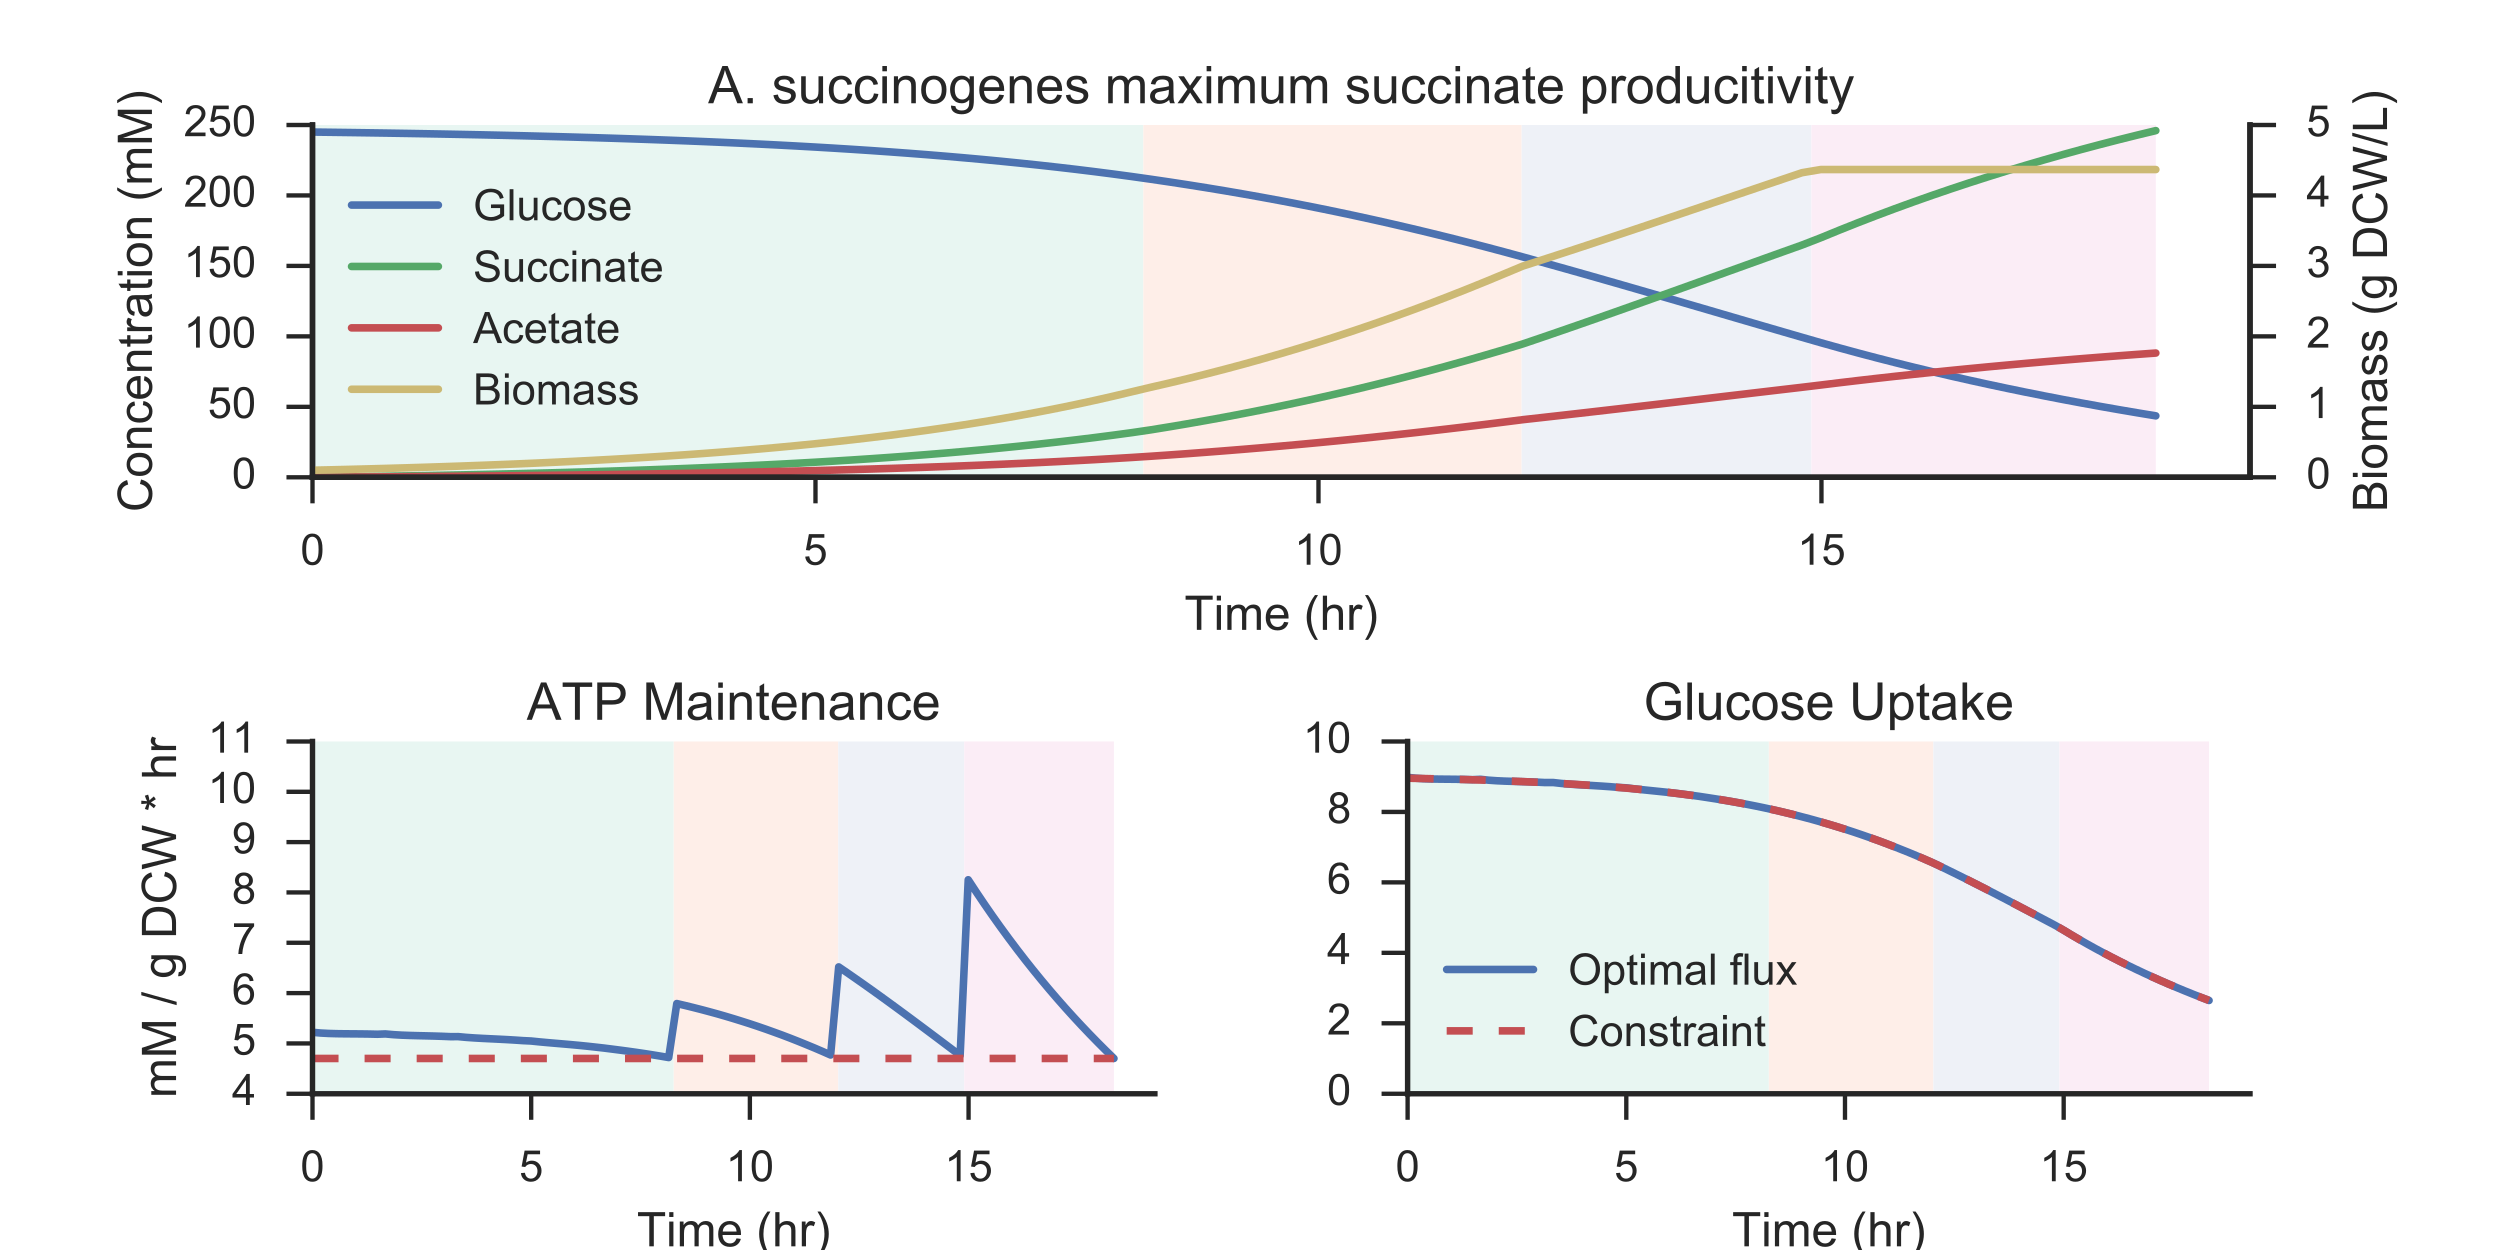 <?xml version="1.0" encoding="utf-8" standalone="no"?>
<!DOCTYPE svg PUBLIC "-//W3C//DTD SVG 1.1//EN"
  "http://www.w3.org/Graphics/SVG/1.1/DTD/svg11.dtd">
<!-- Created with matplotlib (http://matplotlib.org/) -->
<svg height="288pt" version="1.1" viewBox="0 0 576 288" width="576pt" xmlns="http://www.w3.org/2000/svg" xmlns:xlink="http://www.w3.org/1999/xlink">
 <defs>
  <style type="text/css">
*{stroke-linecap:butt;stroke-linejoin:round;stroke-miterlimit:100000;}
  </style>
 </defs>
 <g id="figure_1">
  <g id="patch_1">
   <path d="M 0 288 
L 576 288 
L 576 0 
L 0 0 
z
" style="fill:#ffffff;"/>
  </g>
  <g id="axes_1">
   <g id="patch_2">
    <path d="M 72 109.964 
L 518.4 109.964 
L 518.4 28.8 
L 72 28.8 
z
" style="fill:#ffffff;"/>
   </g>
   <g id="matplotlib.axis_1">
    <g id="xtick_1">
     <g id="line2d_1">
      <defs>
       <path d="M 0 0 
L 0 6 
" id="m16443e2d28" style="stroke:#262626;"/>
      </defs>
      <g>
       <use style="fill:#262626;stroke:#262626;" x="72.0" xlink:href="#m16443e2d28" y="109.964"/>
      </g>
     </g>
     <g id="text_1">
      <!-- 0 -->
      <defs>
       <path d="M 4.156 35.297 
Q 4.156 48 6.766 55.734 
Q 9.375 63.484 14.516 67.672 
Q 19.672 71.875 27.484 71.875 
Q 33.25 71.875 37.594 69.547 
Q 41.938 67.234 44.766 62.859 
Q 47.609 58.5 49.219 52.219 
Q 50.828 45.953 50.828 35.297 
Q 50.828 22.703 48.234 14.969 
Q 45.656 7.234 40.5 3 
Q 35.359 -1.219 27.484 -1.219 
Q 17.141 -1.219 11.234 6.203 
Q 4.156 15.141 4.156 35.297 
M 13.188 35.297 
Q 13.188 17.672 17.312 11.828 
Q 21.438 6 27.484 6 
Q 33.547 6 37.672 11.859 
Q 41.797 17.719 41.797 35.297 
Q 41.797 52.984 37.672 58.781 
Q 33.547 64.594 27.391 64.594 
Q 21.344 64.594 17.719 59.469 
Q 13.188 52.938 13.188 35.297 
" id="ArialMT-30"/>
      </defs>
      <g style="fill:#262626;" transform="translate(69.22 130.121)scale(0.1 -0.1)">
       <use xlink:href="#ArialMT-30"/>
      </g>
     </g>
    </g>
    <g id="xtick_2">
     <g id="line2d_2">
      <g>
       <use style="fill:#262626;stroke:#262626;" x="187.888" xlink:href="#m16443e2d28" y="109.964"/>
      </g>
     </g>
     <g id="text_2">
      <!-- 5 -->
      <defs>
       <path d="M 4.156 18.75 
L 13.375 19.531 
Q 14.406 12.797 18.141 9.391 
Q 21.875 6 27.156 6 
Q 33.5 6 37.891 10.781 
Q 42.281 15.578 42.281 23.484 
Q 42.281 31 38.062 35.344 
Q 33.844 39.703 27 39.703 
Q 22.75 39.703 19.328 37.766 
Q 15.922 35.844 13.969 32.766 
L 5.719 33.844 
L 12.641 70.609 
L 48.25 70.609 
L 48.25 62.203 
L 19.672 62.203 
L 15.828 42.969 
Q 22.266 47.469 29.344 47.469 
Q 38.719 47.469 45.156 40.969 
Q 51.609 34.469 51.609 24.266 
Q 51.609 14.547 45.953 7.469 
Q 39.062 -1.219 27.156 -1.219 
Q 17.391 -1.219 11.203 4.25 
Q 5.031 9.719 4.156 18.75 
" id="ArialMT-35"/>
      </defs>
      <g style="fill:#262626;" transform="translate(185.107 130.121)scale(0.1 -0.1)">
       <use xlink:href="#ArialMT-35"/>
      </g>
     </g>
    </g>
    <g id="xtick_3">
     <g id="line2d_3">
      <g>
       <use style="fill:#262626;stroke:#262626;" x="303.776" xlink:href="#m16443e2d28" y="109.964"/>
      </g>
     </g>
     <g id="text_3">
      <!-- 10 -->
      <defs>
       <path d="M 37.25 0 
L 28.469 0 
L 28.469 56 
Q 25.297 52.984 20.141 49.953 
Q 14.984 46.922 10.891 45.406 
L 10.891 53.906 
Q 18.266 57.375 23.781 62.297 
Q 29.297 67.234 31.594 71.875 
L 37.25 71.875 
z
" id="ArialMT-31"/>
      </defs>
      <g style="fill:#262626;" transform="translate(298.215 130.121)scale(0.1 -0.1)">
       <use xlink:href="#ArialMT-31"/>
       <use x="55.615" xlink:href="#ArialMT-30"/>
      </g>
     </g>
    </g>
    <g id="xtick_4">
     <g id="line2d_4">
      <g>
       <use style="fill:#262626;stroke:#262626;" x="419.664" xlink:href="#m16443e2d28" y="109.964"/>
      </g>
     </g>
     <g id="text_4">
      <!-- 15 -->
      <g style="fill:#262626;" transform="translate(414.103 130.121)scale(0.1 -0.1)">
       <use xlink:href="#ArialMT-31"/>
       <use x="55.615" xlink:href="#ArialMT-35"/>
      </g>
     </g>
    </g>
    <g id="text_5">
     <!-- Time (hr) -->
     <defs>
      <path d="M 25.922 0 
L 25.922 63.141 
L 2.344 63.141 
L 2.344 71.578 
L 59.078 71.578 
L 59.078 63.141 
L 35.406 63.141 
L 35.406 0 
z
" id="ArialMT-54"/>
      <path d="M 42.094 16.703 
L 51.172 15.578 
Q 49.031 7.625 43.219 3.219 
Q 37.406 -1.172 28.375 -1.172 
Q 17 -1.172 10.328 5.828 
Q 3.656 12.844 3.656 25.484 
Q 3.656 38.578 10.391 45.797 
Q 17.141 53.031 27.875 53.031 
Q 38.281 53.031 44.875 45.953 
Q 51.469 38.875 51.469 26.031 
Q 51.469 25.25 51.422 23.688 
L 12.75 23.688 
Q 13.234 15.141 17.578 10.594 
Q 21.922 6.062 28.422 6.062 
Q 33.25 6.062 36.672 8.594 
Q 40.094 11.141 42.094 16.703 
M 13.234 30.906 
L 42.188 30.906 
Q 41.609 37.453 38.875 40.719 
Q 34.672 45.797 27.984 45.797 
Q 21.922 45.797 17.797 41.75 
Q 13.672 37.703 13.234 30.906 
" id="ArialMT-65"/>
      <path id="ArialMT-20"/>
      <path d="M 6.594 0 
L 6.594 51.859 
L 14.453 51.859 
L 14.453 44.578 
Q 16.891 48.391 20.938 50.703 
Q 25 53.031 30.172 53.031 
Q 35.938 53.031 39.625 50.641 
Q 43.312 48.25 44.828 43.953 
Q 50.984 53.031 60.844 53.031 
Q 68.562 53.031 72.703 48.75 
Q 76.859 44.484 76.859 35.594 
L 76.859 0 
L 68.109 0 
L 68.109 32.672 
Q 68.109 37.938 67.25 40.25 
Q 66.406 42.578 64.156 43.984 
Q 61.922 45.406 58.891 45.406 
Q 53.422 45.406 49.797 41.766 
Q 46.188 38.141 46.188 30.125 
L 46.188 0 
L 37.406 0 
L 37.406 33.688 
Q 37.406 39.547 35.25 42.469 
Q 33.109 45.406 28.219 45.406 
Q 24.516 45.406 21.359 43.453 
Q 18.219 41.5 16.797 37.734 
Q 15.375 33.984 15.375 26.906 
L 15.375 0 
z
" id="ArialMT-6d"/>
      <path d="M 6.641 61.469 
L 6.641 71.578 
L 15.438 71.578 
L 15.438 61.469 
z
M 6.641 0 
L 6.641 51.859 
L 15.438 51.859 
L 15.438 0 
z
" id="ArialMT-69"/>
      <path d="M 23.391 -21.047 
Q 16.109 -11.859 11.078 0.438 
Q 6.062 12.75 6.062 25.922 
Q 6.062 37.547 9.812 48.188 
Q 14.203 60.547 23.391 72.797 
L 29.688 72.797 
Q 23.781 62.641 21.875 58.297 
Q 18.891 51.562 17.188 44.234 
Q 15.094 35.109 15.094 25.875 
Q 15.094 2.391 29.688 -21.047 
z
" id="ArialMT-28"/>
      <path d="M 6.5 0 
L 6.5 51.859 
L 14.406 51.859 
L 14.406 44 
Q 17.438 49.516 20 51.266 
Q 22.562 53.031 25.641 53.031 
Q 30.078 53.031 34.672 50.203 
L 31.641 42.047 
Q 28.422 43.953 25.203 43.953 
Q 22.312 43.953 20.016 42.219 
Q 17.719 40.484 16.75 37.406 
Q 15.281 32.719 15.281 27.156 
L 15.281 0 
z
" id="ArialMT-72"/>
      <path d="M 6.594 0 
L 6.594 71.578 
L 15.375 71.578 
L 15.375 45.906 
Q 21.531 53.031 30.906 53.031 
Q 36.672 53.031 40.922 50.75 
Q 45.172 48.484 47 44.484 
Q 48.828 40.484 48.828 32.859 
L 48.828 0 
L 40.047 0 
L 40.047 32.859 
Q 40.047 39.453 37.188 42.453 
Q 34.328 45.453 29.109 45.453 
Q 25.203 45.453 21.75 43.422 
Q 18.312 41.406 16.844 37.938 
Q 15.375 34.469 15.375 28.375 
L 15.375 0 
z
" id="ArialMT-68"/>
      <path d="M 12.359 -21.047 
L 6.062 -21.047 
Q 20.656 2.391 20.656 25.875 
Q 20.656 35.062 18.562 44.094 
Q 16.891 51.422 13.922 58.156 
Q 12.016 62.547 6.062 72.797 
L 12.359 72.797 
Q 21.531 60.547 25.922 48.188 
Q 29.688 37.547 29.688 25.922 
Q 29.688 12.75 24.625 0.438 
Q 19.578 -11.859 12.359 -21.047 
" id="ArialMT-29"/>
     </defs>
     <g style="fill:#262626;" transform="translate(272.901 145.117)scale(0.11 -0.11)">
      <use xlink:href="#ArialMT-54"/>
      <use x="61.037" xlink:href="#ArialMT-69"/>
      <use x="83.254" xlink:href="#ArialMT-6d"/>
      <use x="166.555" xlink:href="#ArialMT-65"/>
      <use x="222.17" xlink:href="#ArialMT-20"/>
      <use x="249.953" xlink:href="#ArialMT-28"/>
      <use x="283.254" xlink:href="#ArialMT-68"/>
      <use x="338.869" xlink:href="#ArialMT-72"/>
      <use x="372.17" xlink:href="#ArialMT-29"/>
     </g>
    </g>
   </g>
   <g id="matplotlib.axis_2">
    <g id="ytick_1">
     <g id="line2d_5">
      <defs>
       <path d="M 0 0 
L -6 0 
" id="m2c986e33d9" style="stroke:#262626;"/>
      </defs>
      <g>
       <use style="fill:#262626;stroke:#262626;" x="72.0" xlink:href="#m2c986e33d9" y="109.964"/>
      </g>
     </g>
     <g id="text_6">
      <!-- 0 -->
      <g style="fill:#262626;" transform="translate(53.439 112.549)scale(0.1 -0.1)">
       <use xlink:href="#ArialMT-30"/>
      </g>
     </g>
    </g>
    <g id="ytick_2">
     <g id="line2d_6">
      <g>
       <use style="fill:#262626;stroke:#262626;" x="72.0" xlink:href="#m2c986e33d9" y="93.731"/>
      </g>
     </g>
     <g id="text_7">
      <!-- 50 -->
      <g style="fill:#262626;" transform="translate(47.878 96.316)scale(0.1 -0.1)">
       <use xlink:href="#ArialMT-35"/>
       <use x="55.615" xlink:href="#ArialMT-30"/>
      </g>
     </g>
    </g>
    <g id="ytick_3">
     <g id="line2d_7">
      <g>
       <use style="fill:#262626;stroke:#262626;" x="72.0" xlink:href="#m2c986e33d9" y="77.498"/>
      </g>
     </g>
     <g id="text_8">
      <!-- 100 -->
      <g style="fill:#262626;" transform="translate(42.317 80.083)scale(0.1 -0.1)">
       <use xlink:href="#ArialMT-31"/>
       <use x="55.615" xlink:href="#ArialMT-30"/>
       <use x="111.23" xlink:href="#ArialMT-30"/>
      </g>
     </g>
    </g>
    <g id="ytick_4">
     <g id="line2d_8">
      <g>
       <use style="fill:#262626;stroke:#262626;" x="72.0" xlink:href="#m2c986e33d9" y="61.265"/>
      </g>
     </g>
     <g id="text_9">
      <!-- 150 -->
      <g style="fill:#262626;" transform="translate(42.317 63.851)scale(0.1 -0.1)">
       <use xlink:href="#ArialMT-31"/>
       <use x="55.615" xlink:href="#ArialMT-35"/>
       <use x="111.23" xlink:href="#ArialMT-30"/>
      </g>
     </g>
    </g>
    <g id="ytick_5">
     <g id="line2d_9">
      <g>
       <use style="fill:#262626;stroke:#262626;" x="72.0" xlink:href="#m2c986e33d9" y="45.033"/>
      </g>
     </g>
     <g id="text_10">
      <!-- 200 -->
      <defs>
       <path d="M 50.344 8.453 
L 50.344 0 
L 3.031 0 
Q 2.938 3.172 4.047 6.109 
Q 5.859 10.938 9.828 15.625 
Q 13.812 20.312 21.344 26.469 
Q 33.016 36.031 37.109 41.625 
Q 41.219 47.219 41.219 52.203 
Q 41.219 57.422 37.469 61 
Q 33.734 64.594 27.734 64.594 
Q 21.391 64.594 17.578 60.781 
Q 13.766 56.984 13.719 50.25 
L 4.688 51.172 
Q 5.609 61.281 11.656 66.578 
Q 17.719 71.875 27.938 71.875 
Q 38.234 71.875 44.234 66.156 
Q 50.25 60.453 50.25 52 
Q 50.25 47.703 48.484 43.547 
Q 46.734 39.406 42.656 34.812 
Q 38.578 30.219 29.109 22.219 
Q 21.188 15.578 18.938 13.203 
Q 16.703 10.844 15.234 8.453 
z
" id="ArialMT-32"/>
      </defs>
      <g style="fill:#262626;" transform="translate(42.317 47.618)scale(0.1 -0.1)">
       <use xlink:href="#ArialMT-32"/>
       <use x="55.615" xlink:href="#ArialMT-30"/>
       <use x="111.23" xlink:href="#ArialMT-30"/>
      </g>
     </g>
    </g>
    <g id="ytick_6">
     <g id="line2d_10">
      <g>
       <use style="fill:#262626;stroke:#262626;" x="72.0" xlink:href="#m2c986e33d9" y="28.8"/>
      </g>
     </g>
     <g id="text_11">
      <!-- 250 -->
      <g style="fill:#262626;" transform="translate(42.317 31.385)scale(0.1 -0.1)">
       <use xlink:href="#ArialMT-32"/>
       <use x="55.615" xlink:href="#ArialMT-35"/>
       <use x="111.23" xlink:href="#ArialMT-30"/>
      </g>
     </g>
    </g>
    <g id="text_12">
     <!-- Concentration (mM) -->
     <defs>
      <path d="M 40.438 6.391 
Q 35.547 2.25 31.031 0.531 
Q 26.516 -1.172 21.344 -1.172 
Q 12.797 -1.172 8.203 3 
Q 3.609 7.172 3.609 13.672 
Q 3.609 17.484 5.344 20.625 
Q 7.078 23.781 9.891 25.688 
Q 12.703 27.594 16.219 28.562 
Q 18.797 29.25 24.031 29.891 
Q 34.672 31.156 39.703 32.906 
Q 39.75 34.719 39.75 35.203 
Q 39.75 40.578 37.25 42.781 
Q 33.891 45.75 27.25 45.75 
Q 21.047 45.75 18.094 43.578 
Q 15.141 41.406 13.719 35.891 
L 5.125 37.062 
Q 6.297 42.578 8.984 45.969 
Q 11.672 49.359 16.75 51.188 
Q 21.828 53.031 28.516 53.031 
Q 35.156 53.031 39.297 51.469 
Q 43.453 49.906 45.406 47.531 
Q 47.359 45.172 48.141 41.547 
Q 48.578 39.312 48.578 33.453 
L 48.578 21.734 
Q 48.578 9.469 49.141 6.219 
Q 49.703 2.984 51.375 0 
L 42.188 0 
Q 40.828 2.734 40.438 6.391 
M 39.703 26.031 
Q 34.906 24.078 25.344 22.703 
Q 19.922 21.922 17.672 20.938 
Q 15.438 19.969 14.203 18.094 
Q 12.984 16.219 12.984 13.922 
Q 12.984 10.406 15.641 8.062 
Q 18.312 5.719 23.438 5.719 
Q 28.516 5.719 32.469 7.938 
Q 36.422 10.156 38.281 14.016 
Q 39.703 17 39.703 22.797 
z
" id="ArialMT-61"/>
      <path d="M 40.438 19 
L 49.078 17.875 
Q 47.656 8.938 41.812 3.875 
Q 35.984 -1.172 27.484 -1.172 
Q 16.844 -1.172 10.375 5.781 
Q 3.906 12.75 3.906 25.734 
Q 3.906 34.125 6.688 40.422 
Q 9.469 46.734 15.156 49.875 
Q 20.844 53.031 27.547 53.031 
Q 35.984 53.031 41.359 48.75 
Q 46.734 44.484 48.25 36.625 
L 39.703 35.297 
Q 38.484 40.531 35.375 43.156 
Q 32.281 45.797 27.875 45.797 
Q 21.234 45.797 17.078 41.031 
Q 12.938 36.281 12.938 25.984 
Q 12.938 15.531 16.938 10.797 
Q 20.953 6.062 27.391 6.062 
Q 32.562 6.062 36.031 9.234 
Q 39.5 12.406 40.438 19 
" id="ArialMT-63"/>
      <path d="M 3.328 25.922 
Q 3.328 40.328 11.328 47.266 
Q 18.016 53.031 27.641 53.031 
Q 38.328 53.031 45.109 46.016 
Q 51.906 39.016 51.906 26.656 
Q 51.906 16.656 48.906 10.906 
Q 45.906 5.172 40.156 2 
Q 34.422 -1.172 27.641 -1.172 
Q 16.75 -1.172 10.031 5.812 
Q 3.328 12.797 3.328 25.922 
M 12.359 25.922 
Q 12.359 15.969 16.703 11.016 
Q 21.047 6.062 27.641 6.062 
Q 34.188 6.062 38.531 11.031 
Q 42.875 16.016 42.875 26.219 
Q 42.875 35.844 38.5 40.797 
Q 34.125 45.75 27.641 45.75 
Q 21.047 45.75 16.703 40.812 
Q 12.359 35.891 12.359 25.922 
" id="ArialMT-6f"/>
      <path d="M 7.422 0 
L 7.422 71.578 
L 21.688 71.578 
L 38.625 20.906 
Q 40.969 13.812 42.047 10.297 
Q 43.266 14.203 45.844 21.781 
L 62.984 71.578 
L 75.734 71.578 
L 75.734 0 
L 66.609 0 
L 66.609 59.906 
L 45.797 0 
L 37.25 0 
L 16.547 60.938 
L 16.547 0 
z
" id="ArialMT-4d"/>
      <path d="M 6.594 0 
L 6.594 51.859 
L 14.5 51.859 
L 14.5 44.484 
Q 20.219 53.031 31 53.031 
Q 35.688 53.031 39.625 51.344 
Q 43.562 49.656 45.516 46.922 
Q 47.469 44.188 48.25 40.438 
Q 48.734 37.984 48.734 31.891 
L 48.734 0 
L 39.938 0 
L 39.938 31.547 
Q 39.938 36.922 38.906 39.578 
Q 37.891 42.234 35.281 43.812 
Q 32.672 45.406 29.156 45.406 
Q 23.531 45.406 19.453 41.844 
Q 15.375 38.281 15.375 28.328 
L 15.375 0 
z
" id="ArialMT-6e"/>
      <path d="M 58.797 25.094 
L 68.266 22.703 
Q 65.281 11.031 57.547 4.906 
Q 49.812 -1.219 38.625 -1.219 
Q 27.047 -1.219 19.797 3.484 
Q 12.547 8.203 8.766 17.141 
Q 4.984 26.078 4.984 36.328 
Q 4.984 47.516 9.25 55.828 
Q 13.531 64.156 21.406 68.469 
Q 29.297 72.797 38.766 72.797 
Q 49.516 72.797 56.828 67.328 
Q 64.156 61.859 67.047 51.953 
L 57.719 49.75 
Q 55.219 57.562 50.484 61.125 
Q 45.75 64.703 38.578 64.703 
Q 30.328 64.703 24.781 60.734 
Q 19.234 56.781 16.984 50.109 
Q 14.75 43.453 14.75 36.375 
Q 14.75 27.25 17.406 20.438 
Q 20.062 13.625 25.672 10.25 
Q 31.297 6.891 37.844 6.891 
Q 45.797 6.891 51.312 11.469 
Q 56.844 16.062 58.797 25.094 
" id="ArialMT-43"/>
      <path d="M 25.781 7.859 
L 27.047 0.094 
Q 23.344 -0.688 20.406 -0.688 
Q 15.625 -0.688 12.984 0.828 
Q 10.359 2.344 9.281 4.812 
Q 8.203 7.281 8.203 15.188 
L 8.203 45.016 
L 1.766 45.016 
L 1.766 51.859 
L 8.203 51.859 
L 8.203 64.703 
L 16.938 69.969 
L 16.938 51.859 
L 25.781 51.859 
L 25.781 45.016 
L 16.938 45.016 
L 16.938 14.703 
Q 16.938 10.938 17.406 9.859 
Q 17.875 8.797 18.922 8.156 
Q 19.969 7.516 21.922 7.516 
Q 23.391 7.516 25.781 7.859 
" id="ArialMT-74"/>
     </defs>
     <g style="fill:#262626;" transform="translate(35.002 117.976)rotate(-90.0)scale(0.11 -0.11)">
      <use xlink:href="#ArialMT-43"/>
      <use x="72.217" xlink:href="#ArialMT-6f"/>
      <use x="127.832" xlink:href="#ArialMT-6e"/>
      <use x="183.447" xlink:href="#ArialMT-63"/>
      <use x="233.447" xlink:href="#ArialMT-65"/>
      <use x="289.062" xlink:href="#ArialMT-6e"/>
      <use x="344.678" xlink:href="#ArialMT-74"/>
      <use x="372.461" xlink:href="#ArialMT-72"/>
      <use x="405.762" xlink:href="#ArialMT-61"/>
      <use x="461.377" xlink:href="#ArialMT-74"/>
      <use x="489.16" xlink:href="#ArialMT-69"/>
      <use x="511.377" xlink:href="#ArialMT-6f"/>
      <use x="566.992" xlink:href="#ArialMT-6e"/>
      <use x="622.607" xlink:href="#ArialMT-20"/>
      <use x="650.391" xlink:href="#ArialMT-28"/>
      <use x="683.691" xlink:href="#ArialMT-6d"/>
      <use x="766.992" xlink:href="#ArialMT-4d"/>
      <use x="850.293" xlink:href="#ArialMT-29"/>
     </g>
    </g>
   </g>
   <g id="patch_3">
    <path clip-path="url(#pe30c929327)" d="M 72 109.964 
L 72 28.8 
L 263.431 28.8 
L 263.431 109.964 
z
" style="fill:#e8f6f2;"/>
   </g>
   <g id="patch_4">
    <path clip-path="url(#pe30c929327)" d="M 263.431 109.964 
L 263.431 28.8 
L 350.601 28.8 
L 350.601 109.964 
z
" style="fill:#feeee8;"/>
   </g>
   <g id="patch_5">
    <path clip-path="url(#pe30c929327)" d="M 350.601 109.964 
L 350.601 28.8 
L 417.349 28.8 
L 417.349 109.964 
z
" style="fill:#eef1f7;"/>
   </g>
   <g id="patch_6">
    <path clip-path="url(#pe30c929327)" d="M 417.349 109.964 
L 417.349 28.8 
L 496.699 28.8 
L 496.699 109.964 
z
" style="fill:#fbedf6;"/>
   </g>
   <g id="line2d_11">
    <path clip-path="url(#pe30c929327)" d="M 72 30.423 
L 76.29 30.479 
L 80.58 30.537 
L 84.87 30.599 
L 89.16 30.665 
L 93.449 30.735 
L 97.739 30.809 
L 102.029 30.887 
L 106.319 30.971 
L 110.609 31.058 
L 114.899 31.152 
L 119.189 31.25 
L 123.479 31.354 
L 127.769 31.465 
L 132.058 31.582 
L 136.348 31.705 
L 140.638 31.836 
L 144.928 31.975 
L 149.218 32.122 
L 153.508 32.277 
L 157.798 32.441 
L 162.088 32.614 
L 166.378 32.798 
L 170.668 32.991 
L 174.957 33.196 
L 179.247 33.413 
L 183.537 33.641 
L 187.827 33.883 
L 192.117 34.138 
L 196.407 34.407 
L 200.697 34.69 
L 204.987 34.99 
L 209.277 35.306 
L 213.566 35.638 
L 217.856 35.989 
L 222.146 36.359 
L 226.436 36.748 
L 230.726 37.158 
L 235.016 37.589 
L 239.306 38.042 
L 243.596 38.518 
L 247.886 39.018 
L 252.175 39.544 
L 256.465 40.095 
L 260.755 40.673 
L 265.045 41.279 
L 269.335 41.91 
L 273.625 42.567 
L 277.915 43.25 
L 282.205 43.96 
L 286.495 44.697 
L 290.784 45.461 
L 295.074 46.254 
L 299.364 47.075 
L 303.654 47.925 
L 307.944 48.804 
L 312.234 49.712 
L 316.524 50.65 
L 320.814 51.617 
L 325.104 52.614 
L 329.394 53.64 
L 333.683 54.694 
L 337.973 55.778 
L 342.263 56.889 
L 346.553 58.029 
L 350.843 59.195 
L 355.133 60.38 
L 359.423 61.577 
L 363.713 62.786 
L 368.003 64.005 
L 372.292 65.233 
L 376.582 66.469 
L 380.872 67.711 
L 385.162 68.958 
L 389.452 70.209 
L 393.742 71.462 
L 398.032 72.717 
L 402.322 73.971 
L 406.612 75.223 
L 410.901 76.472 
L 415.191 77.716 
L 419.481 78.951 
L 423.771 80.152 
L 428.061 81.318 
L 432.351 82.449 
L 436.641 83.546 
L 440.931 84.61 
L 445.221 85.642 
L 449.511 86.643 
L 453.8 87.614 
L 458.09 88.555 
L 462.38 89.467 
L 466.67 90.351 
L 470.96 91.208 
L 475.25 92.038 
L 479.54 92.842 
L 483.83 93.621 
L 488.12 94.375 
L 492.409 95.105 
L 496.699 95.812 
" style="fill:none;stroke:#4c72b0;stroke-linecap:round;stroke-width:1.75;"/>
   </g>
   <g id="line2d_12">
    <path clip-path="url(#pe30c929327)" d="M 72 109.964 
L 76.29 109.908 
L 80.58 109.849 
L 84.87 109.787 
L 89.16 109.721 
L 93.449 109.651 
L 97.739 109.577 
L 102.029 109.498 
L 106.319 109.415 
L 110.609 109.326 
L 114.899 109.233 
L 119.189 109.134 
L 123.479 109.03 
L 127.769 108.919 
L 132.058 108.802 
L 136.348 108.678 
L 140.638 108.546 
L 144.928 108.407 
L 149.218 108.26 
L 153.508 108.104 
L 157.798 107.94 
L 162.088 107.766 
L 166.378 107.582 
L 170.668 107.388 
L 174.957 107.183 
L 179.247 106.966 
L 183.537 106.736 
L 187.827 106.494 
L 192.117 106.238 
L 196.407 105.969 
L 200.697 105.684 
L 204.987 105.384 
L 209.277 105.067 
L 213.566 104.733 
L 217.856 104.382 
L 222.146 104.011 
L 226.436 103.621 
L 230.726 103.21 
L 235.016 102.778 
L 239.306 102.323 
L 243.596 101.846 
L 247.886 101.344 
L 252.175 100.817 
L 256.465 100.264 
L 260.755 99.684 
L 265.045 99.053 
L 269.335 98.355 
L 273.625 97.629 
L 277.915 96.875 
L 282.205 96.09 
L 286.495 95.276 
L 290.784 94.431 
L 295.074 93.555 
L 299.364 92.648 
L 303.654 91.709 
L 307.944 90.737 
L 312.234 89.733 
L 316.524 88.697 
L 320.814 87.628 
L 325.104 86.527 
L 329.394 85.393 
L 333.683 84.228 
L 337.973 83.031 
L 342.263 81.802 
L 346.553 80.543 
L 350.843 79.246 
L 355.133 77.788 
L 359.423 76.314 
L 363.713 74.826 
L 368.003 73.326 
L 372.292 71.815 
L 376.582 70.294 
L 380.872 68.765 
L 385.162 67.23 
L 389.452 65.691 
L 393.742 64.148 
L 398.032 62.605 
L 402.322 61.061 
L 406.612 59.52 
L 410.901 57.983 
L 415.191 56.452 
L 419.481 54.789 
L 423.771 53.029 
L 428.061 51.322 
L 432.351 49.665 
L 436.641 48.059 
L 440.931 46.5 
L 445.221 44.988 
L 449.511 43.522 
L 453.8 42.101 
L 458.09 40.723 
L 462.38 39.387 
L 466.67 38.092 
L 470.96 36.837 
L 475.25 35.622 
L 479.54 34.444 
L 483.83 33.303 
L 488.12 32.199 
L 492.409 31.129 
L 496.699 30.095 
" style="fill:none;stroke:#55a868;stroke-linecap:round;stroke-width:1.75;"/>
   </g>
   <g id="line2d_13">
    <path clip-path="url(#pe30c929327)" d="M 72 109.964 
L 76.29 109.939 
L 80.58 109.913 
L 84.87 109.885 
L 89.16 109.856 
L 93.449 109.825 
L 97.739 109.792 
L 102.029 109.757 
L 106.319 109.72 
L 110.609 109.681 
L 114.899 109.639 
L 119.189 109.595 
L 123.479 109.549 
L 127.769 109.5 
L 132.058 109.448 
L 136.348 109.393 
L 140.638 109.334 
L 144.928 109.272 
L 149.218 109.207 
L 153.508 109.138 
L 157.798 109.065 
L 162.088 108.988 
L 166.378 108.906 
L 170.668 108.82 
L 174.957 108.729 
L 179.247 108.632 
L 183.537 108.531 
L 187.827 108.423 
L 192.117 108.309 
L 196.407 108.19 
L 200.697 108.063 
L 204.987 107.93 
L 209.277 107.789 
L 213.566 107.641 
L 217.856 107.485 
L 222.146 107.32 
L 226.436 107.147 
L 230.726 106.965 
L 235.016 106.773 
L 239.306 106.571 
L 243.596 106.359 
L 247.886 106.136 
L 252.175 105.902 
L 256.465 105.656 
L 260.755 105.399 
L 265.045 105.123 
L 269.335 104.826 
L 273.625 104.517 
L 277.915 104.195 
L 282.205 103.861 
L 286.495 103.515 
L 290.784 103.155 
L 295.074 102.782 
L 299.364 102.395 
L 303.654 101.995 
L 307.944 101.581 
L 312.234 101.154 
L 316.524 100.712 
L 320.814 100.257 
L 325.104 99.788 
L 329.394 99.305 
L 333.683 98.808 
L 337.973 98.299 
L 342.263 97.775 
L 346.553 97.239 
L 350.843 96.695 
L 355.133 96.217 
L 359.423 95.734 
L 363.713 95.247 
L 368.003 94.755 
L 372.292 94.261 
L 376.582 93.762 
L 380.872 93.262 
L 385.162 92.759 
L 389.452 92.255 
L 393.742 91.749 
L 398.032 91.244 
L 402.322 90.738 
L 406.612 90.234 
L 410.901 89.73 
L 415.191 89.228 
L 419.481 88.71 
L 423.771 88.185 
L 428.061 87.676 
L 432.351 87.182 
L 436.641 86.702 
L 440.931 86.237 
L 445.221 85.786 
L 449.511 85.349 
L 453.8 84.925 
L 458.09 84.514 
L 462.38 84.115 
L 466.67 83.729 
L 470.96 83.355 
L 475.25 82.992 
L 479.54 82.641 
L 483.83 82.3 
L 488.12 81.971 
L 492.409 81.652 
L 496.699 81.343 
" style="fill:none;stroke:#c44e52;stroke-linecap:round;stroke-width:1.75;"/>
   </g>
   <g id="patch_7">
    <path d="M 72 109.964 
L 518.4 109.964 
" style="fill:none;stroke:#262626;stroke-linecap:square;stroke-linejoin:miter;stroke-width:1.25;"/>
   </g>
   <g id="patch_8">
    <path d="M 518.4 109.964 
L 518.4 28.8 
" style="fill:none;stroke:#262626;stroke-linecap:square;stroke-linejoin:miter;stroke-width:1.25;"/>
   </g>
   <g id="patch_9">
    <path d="M 72 109.964 
L 72 28.8 
" style="fill:none;stroke:#262626;stroke-linecap:square;stroke-linejoin:miter;stroke-width:1.25;"/>
   </g>
   <g id="text_13">
    <!-- A. succinogenes maximum succinate producitivity -->
    <defs>
     <path d="M 6.594 -19.875 
L 6.594 51.859 
L 14.594 51.859 
L 14.594 45.125 
Q 17.438 49.078 21 51.047 
Q 24.562 53.031 29.641 53.031 
Q 36.281 53.031 41.359 49.609 
Q 46.438 46.188 49.016 39.953 
Q 51.609 33.734 51.609 26.312 
Q 51.609 18.359 48.75 11.984 
Q 45.906 5.609 40.453 2.219 
Q 35.016 -1.172 29 -1.172 
Q 24.609 -1.172 21.109 0.688 
Q 17.625 2.547 15.375 5.375 
L 15.375 -19.875 
z
M 14.547 25.641 
Q 14.547 15.625 18.594 10.844 
Q 22.656 6.062 28.422 6.062 
Q 34.281 6.062 38.453 11.016 
Q 42.625 15.969 42.625 26.375 
Q 42.625 36.281 38.547 41.203 
Q 34.469 46.141 28.812 46.141 
Q 23.188 46.141 18.859 40.891 
Q 14.547 35.641 14.547 25.641 
" id="ArialMT-70"/>
     <path d="M 3.078 15.484 
L 11.766 16.844 
Q 12.5 11.625 15.844 8.844 
Q 19.188 6.062 25.203 6.062 
Q 31.25 6.062 34.172 8.516 
Q 37.109 10.984 37.109 14.312 
Q 37.109 17.281 34.516 19 
Q 32.719 20.172 25.531 21.969 
Q 15.875 24.422 12.141 26.203 
Q 8.406 27.984 6.469 31.125 
Q 4.547 34.281 4.547 38.094 
Q 4.547 41.547 6.125 44.5 
Q 7.719 47.469 10.453 49.422 
Q 12.5 50.922 16.031 51.969 
Q 19.578 53.031 23.641 53.031 
Q 29.734 53.031 34.344 51.266 
Q 38.969 49.516 41.156 46.5 
Q 43.359 43.5 44.188 38.484 
L 35.594 37.312 
Q 35.016 41.312 32.203 43.547 
Q 29.391 45.797 24.266 45.797 
Q 18.219 45.797 15.625 43.797 
Q 13.031 41.797 13.031 39.109 
Q 13.031 37.406 14.109 36.031 
Q 15.188 34.625 17.484 33.688 
Q 18.797 33.203 25.25 31.453 
Q 34.578 28.953 38.25 27.359 
Q 41.938 25.781 44.031 22.75 
Q 46.141 19.734 46.141 15.234 
Q 46.141 10.844 43.578 6.953 
Q 41.016 3.078 36.172 0.953 
Q 31.344 -1.172 25.25 -1.172 
Q 15.141 -1.172 9.844 3.031 
Q 4.547 7.234 3.078 15.484 
" id="ArialMT-73"/>
     <path d="M 0.734 0 
L 19.672 26.953 
L 2.156 51.859 
L 13.141 51.859 
L 21.094 39.703 
Q 23.344 36.234 24.703 33.891 
Q 26.859 37.109 28.656 39.594 
L 37.406 51.859 
L 47.906 51.859 
L 29.984 27.438 
L 49.266 0 
L 38.484 0 
L 27.828 16.109 
L 25 20.453 
L 11.375 0 
z
" id="ArialMT-78"/>
     <path d="M 9.078 0 
L 9.078 10.016 
L 19.094 10.016 
L 19.094 0 
z
" id="ArialMT-2e"/>
     <path d="M -0.141 0 
L 27.344 71.578 
L 37.547 71.578 
L 66.844 0 
L 56.062 0 
L 47.703 21.688 
L 17.781 21.688 
L 9.906 0 
z
M 20.516 29.391 
L 44.781 29.391 
L 37.312 49.219 
Q 33.891 58.25 32.234 64.062 
Q 30.859 57.172 28.375 50.391 
z
" id="ArialMT-41"/>
     <path d="M 6.203 -19.969 
L 5.219 -11.719 
Q 8.109 -12.5 10.25 -12.5 
Q 13.188 -12.5 14.938 -11.516 
Q 16.703 -10.547 17.828 -8.797 
Q 18.656 -7.469 20.516 -2.25 
Q 20.75 -1.516 21.297 -0.094 
L 1.609 51.859 
L 11.078 51.859 
L 21.875 21.828 
Q 23.969 16.109 25.641 9.812 
Q 27.156 15.875 29.25 21.625 
L 40.328 51.859 
L 49.125 51.859 
L 29.391 -0.875 
Q 26.219 -9.422 24.469 -12.641 
Q 22.125 -17 19.094 -19.016 
Q 16.062 -21.047 11.859 -21.047 
Q 9.328 -21.047 6.203 -19.969 
" id="ArialMT-79"/>
     <path d="M 40.578 0 
L 40.578 7.625 
Q 34.516 -1.172 24.125 -1.172 
Q 19.531 -1.172 15.547 0.578 
Q 11.578 2.344 9.641 5 
Q 7.719 7.672 6.938 11.531 
Q 6.391 14.109 6.391 19.734 
L 6.391 51.859 
L 15.188 51.859 
L 15.188 23.094 
Q 15.188 16.219 15.719 13.812 
Q 16.547 10.359 19.234 8.375 
Q 21.922 6.391 25.875 6.391 
Q 29.828 6.391 33.297 8.422 
Q 36.766 10.453 38.203 13.938 
Q 39.656 17.438 39.656 24.078 
L 39.656 51.859 
L 48.438 51.859 
L 48.438 0 
z
" id="ArialMT-75"/>
     <path d="M 4.984 -4.297 
L 13.531 -5.562 
Q 14.062 -9.516 16.5 -11.328 
Q 19.781 -13.766 25.438 -13.766 
Q 31.547 -13.766 34.859 -11.328 
Q 38.188 -8.891 39.359 -4.5 
Q 40.047 -1.812 39.984 6.781 
Q 34.234 0 25.641 0 
Q 14.938 0 9.078 7.719 
Q 3.219 15.438 3.219 26.219 
Q 3.219 33.641 5.906 39.906 
Q 8.594 46.188 13.688 49.609 
Q 18.797 53.031 25.688 53.031 
Q 34.859 53.031 40.828 45.609 
L 40.828 51.859 
L 48.922 51.859 
L 48.922 7.031 
Q 48.922 -5.078 46.453 -10.125 
Q 44 -15.188 38.641 -18.109 
Q 33.297 -21.047 25.484 -21.047 
Q 16.219 -21.047 10.5 -16.875 
Q 4.781 -12.703 4.984 -4.297 
M 12.25 26.859 
Q 12.25 16.656 16.297 11.969 
Q 20.359 7.281 26.469 7.281 
Q 32.516 7.281 36.609 11.938 
Q 40.719 16.609 40.719 26.562 
Q 40.719 36.078 36.5 40.906 
Q 32.281 45.75 26.312 45.75 
Q 20.453 45.75 16.344 40.984 
Q 12.25 36.234 12.25 26.859 
" id="ArialMT-67"/>
     <path d="M 21 0 
L 1.266 51.859 
L 10.547 51.859 
L 21.688 20.797 
Q 23.484 15.766 25 10.359 
Q 26.172 14.453 28.266 20.219 
L 39.797 51.859 
L 48.828 51.859 
L 29.203 0 
z
" id="ArialMT-76"/>
     <path d="M 40.234 0 
L 40.234 6.547 
Q 35.297 -1.172 25.734 -1.172 
Q 19.531 -1.172 14.328 2.25 
Q 9.125 5.672 6.266 11.797 
Q 3.422 17.922 3.422 25.875 
Q 3.422 33.641 6 39.969 
Q 8.594 46.297 13.766 49.656 
Q 18.953 53.031 25.344 53.031 
Q 30.031 53.031 33.688 51.047 
Q 37.359 49.078 39.656 45.906 
L 39.656 71.578 
L 48.391 71.578 
L 48.391 0 
z
M 12.453 25.875 
Q 12.453 15.922 16.641 10.984 
Q 20.844 6.062 26.562 6.062 
Q 32.328 6.062 36.344 10.766 
Q 40.375 15.484 40.375 25.141 
Q 40.375 35.797 36.266 40.766 
Q 32.172 45.75 26.172 45.75 
Q 20.312 45.75 16.375 40.969 
Q 12.453 36.188 12.453 25.875 
" id="ArialMT-64"/>
    </defs>
    <g style="fill:#262626;" transform="translate(163.151 23.8)scale(0.12 -0.12)">
     <use xlink:href="#ArialMT-41"/>
     <use x="66.699" xlink:href="#ArialMT-2e"/>
     <use x="94.482" xlink:href="#ArialMT-20"/>
     <use x="122.266" xlink:href="#ArialMT-73"/>
     <use x="172.266" xlink:href="#ArialMT-75"/>
     <use x="227.881" xlink:href="#ArialMT-63"/>
     <use x="277.881" xlink:href="#ArialMT-63"/>
     <use x="327.881" xlink:href="#ArialMT-69"/>
     <use x="350.098" xlink:href="#ArialMT-6e"/>
     <use x="405.713" xlink:href="#ArialMT-6f"/>
     <use x="461.328" xlink:href="#ArialMT-67"/>
     <use x="516.943" xlink:href="#ArialMT-65"/>
     <use x="572.559" xlink:href="#ArialMT-6e"/>
     <use x="628.174" xlink:href="#ArialMT-65"/>
     <use x="683.789" xlink:href="#ArialMT-73"/>
     <use x="733.789" xlink:href="#ArialMT-20"/>
     <use x="761.572" xlink:href="#ArialMT-6d"/>
     <use x="844.873" xlink:href="#ArialMT-61"/>
     <use x="900.488" xlink:href="#ArialMT-78"/>
     <use x="950.488" xlink:href="#ArialMT-69"/>
     <use x="972.705" xlink:href="#ArialMT-6d"/>
     <use x="1056.006" xlink:href="#ArialMT-75"/>
     <use x="1111.621" xlink:href="#ArialMT-6d"/>
     <use x="1194.922" xlink:href="#ArialMT-20"/>
     <use x="1222.705" xlink:href="#ArialMT-73"/>
     <use x="1272.705" xlink:href="#ArialMT-75"/>
     <use x="1328.32" xlink:href="#ArialMT-63"/>
     <use x="1378.32" xlink:href="#ArialMT-63"/>
     <use x="1428.32" xlink:href="#ArialMT-69"/>
     <use x="1450.537" xlink:href="#ArialMT-6e"/>
     <use x="1506.152" xlink:href="#ArialMT-61"/>
     <use x="1561.768" xlink:href="#ArialMT-74"/>
     <use x="1589.551" xlink:href="#ArialMT-65"/>
     <use x="1645.166" xlink:href="#ArialMT-20"/>
     <use x="1672.949" xlink:href="#ArialMT-70"/>
     <use x="1728.564" xlink:href="#ArialMT-72"/>
     <use x="1761.865" xlink:href="#ArialMT-6f"/>
     <use x="1817.48" xlink:href="#ArialMT-64"/>
     <use x="1873.096" xlink:href="#ArialMT-75"/>
     <use x="1928.711" xlink:href="#ArialMT-63"/>
     <use x="1978.711" xlink:href="#ArialMT-69"/>
     <use x="2000.928" xlink:href="#ArialMT-74"/>
     <use x="2028.711" xlink:href="#ArialMT-69"/>
     <use x="2050.928" xlink:href="#ArialMT-76"/>
     <use x="2100.928" xlink:href="#ArialMT-69"/>
     <use x="2123.145" xlink:href="#ArialMT-74"/>
     <use x="2150.928" xlink:href="#ArialMT-79"/>
    </g>
   </g>
   <g id="legend_1">
    <g id="line2d_14">
     <path d="M 81 47.249 
L 101 47.249 
" style="fill:none;stroke:#4c72b0;stroke-linecap:round;stroke-width:1.75;"/>
    </g>
    <g id="line2d_15"/>
    <g id="text_14">
     <!-- Glucose -->
     <defs>
      <path d="M 6.391 0 
L 6.391 71.578 
L 15.188 71.578 
L 15.188 0 
z
" id="ArialMT-6c"/>
      <path d="M 41.219 28.078 
L 41.219 36.469 
L 71.531 36.531 
L 71.531 9.969 
Q 64.547 4.391 57.125 1.578 
Q 49.703 -1.219 41.891 -1.219 
Q 31.344 -1.219 22.719 3.297 
Q 14.109 7.812 9.719 16.359 
Q 5.328 24.906 5.328 35.453 
Q 5.328 45.906 9.688 54.953 
Q 14.062 64.016 22.266 68.406 
Q 30.469 72.797 41.156 72.797 
Q 48.922 72.797 55.188 70.281 
Q 61.469 67.781 65.031 63.281 
Q 68.609 58.797 70.453 51.562 
L 61.922 49.219 
Q 60.297 54.688 57.906 57.812 
Q 55.516 60.938 51.062 62.812 
Q 46.625 64.703 41.219 64.703 
Q 34.719 64.703 29.984 62.719 
Q 25.25 60.75 22.344 57.516 
Q 19.438 54.297 17.828 50.438 
Q 15.094 43.797 15.094 36.031 
Q 15.094 26.469 18.391 20.016 
Q 21.688 13.578 27.984 10.453 
Q 34.281 7.328 41.359 7.328 
Q 47.516 7.328 53.375 9.688 
Q 59.234 12.062 62.25 14.75 
L 62.25 28.078 
z
" id="ArialMT-47"/>
     </defs>
     <g style="fill:#262626;" transform="translate(109.0 50.749)scale(0.1 -0.1)">
      <use xlink:href="#ArialMT-47"/>
      <use x="77.783" xlink:href="#ArialMT-6c"/>
      <use x="100.0" xlink:href="#ArialMT-75"/>
      <use x="155.615" xlink:href="#ArialMT-63"/>
      <use x="205.615" xlink:href="#ArialMT-6f"/>
      <use x="261.23" xlink:href="#ArialMT-73"/>
      <use x="311.23" xlink:href="#ArialMT-65"/>
     </g>
    </g>
    <g id="line2d_16">
     <path d="M 81 61.394 
L 101 61.394 
" style="fill:none;stroke:#55a868;stroke-linecap:round;stroke-width:1.75;"/>
    </g>
    <g id="line2d_17"/>
    <g id="text_15">
     <!-- Succinate -->
     <defs>
      <path d="M 4.5 23 
L 13.422 23.781 
Q 14.062 18.406 16.375 14.969 
Q 18.703 11.531 23.578 9.406 
Q 28.469 7.281 34.578 7.281 
Q 39.984 7.281 44.141 8.891 
Q 48.297 10.5 50.312 13.297 
Q 52.344 16.109 52.344 19.438 
Q 52.344 22.797 50.391 25.312 
Q 48.438 27.828 43.953 29.547 
Q 41.062 30.672 31.203 33.031 
Q 21.344 35.406 17.391 37.5 
Q 12.25 40.188 9.734 44.156 
Q 7.234 48.141 7.234 53.078 
Q 7.234 58.5 10.297 63.203 
Q 13.375 67.922 19.281 70.359 
Q 25.203 72.797 32.422 72.797 
Q 40.375 72.797 46.453 70.234 
Q 52.547 67.672 55.812 62.688 
Q 59.078 57.719 59.328 51.422 
L 50.25 50.734 
Q 49.516 57.516 45.281 60.984 
Q 41.062 64.453 32.812 64.453 
Q 24.219 64.453 20.281 61.297 
Q 16.359 58.156 16.359 53.719 
Q 16.359 49.859 19.141 47.359 
Q 21.875 44.875 33.422 42.266 
Q 44.969 39.656 49.266 37.703 
Q 55.516 34.812 58.484 30.391 
Q 61.469 25.984 61.469 20.219 
Q 61.469 14.5 58.203 9.438 
Q 54.938 4.391 48.797 1.578 
Q 42.672 -1.219 35.016 -1.219 
Q 25.297 -1.219 18.719 1.609 
Q 12.156 4.438 8.422 10.125 
Q 4.688 15.828 4.5 23 
" id="ArialMT-53"/>
     </defs>
     <g style="fill:#262626;" transform="translate(109.0 64.894)scale(0.1 -0.1)">
      <use xlink:href="#ArialMT-53"/>
      <use x="66.699" xlink:href="#ArialMT-75"/>
      <use x="122.314" xlink:href="#ArialMT-63"/>
      <use x="172.314" xlink:href="#ArialMT-63"/>
      <use x="222.314" xlink:href="#ArialMT-69"/>
      <use x="244.531" xlink:href="#ArialMT-6e"/>
      <use x="300.146" xlink:href="#ArialMT-61"/>
      <use x="355.762" xlink:href="#ArialMT-74"/>
      <use x="383.545" xlink:href="#ArialMT-65"/>
     </g>
    </g>
    <g id="line2d_18">
     <path d="M 81 75.54 
L 101 75.54 
" style="fill:none;stroke:#c44e52;stroke-linecap:round;stroke-width:1.75;"/>
    </g>
    <g id="line2d_19"/>
    <g id="text_16">
     <!-- Acetate -->
     <g style="fill:#262626;" transform="translate(109.0 79.04)scale(0.1 -0.1)">
      <use xlink:href="#ArialMT-41"/>
      <use x="66.699" xlink:href="#ArialMT-63"/>
      <use x="116.699" xlink:href="#ArialMT-65"/>
      <use x="172.314" xlink:href="#ArialMT-74"/>
      <use x="200.098" xlink:href="#ArialMT-61"/>
      <use x="255.713" xlink:href="#ArialMT-74"/>
      <use x="283.496" xlink:href="#ArialMT-65"/>
     </g>
    </g>
    <g id="line2d_20">
     <path d="M 81 89.685 
L 101 89.685 
" style="fill:none;stroke:#ccb974;stroke-linecap:round;stroke-width:1.75;"/>
    </g>
    <g id="line2d_21"/>
    <g id="text_17">
     <!-- Biomass -->
     <defs>
      <path d="M 7.328 0 
L 7.328 71.578 
L 34.188 71.578 
Q 42.391 71.578 47.344 69.406 
Q 52.297 67.234 55.094 62.719 
Q 57.906 58.203 57.906 53.266 
Q 57.906 48.688 55.422 44.625 
Q 52.938 40.578 47.906 38.094 
Q 54.391 36.188 57.875 31.594 
Q 61.375 27 61.375 20.75 
Q 61.375 15.719 59.25 11.391 
Q 57.125 7.078 54 4.734 
Q 50.875 2.391 46.156 1.188 
Q 41.453 0 34.625 0 
z
M 16.797 41.5 
L 32.281 41.5 
Q 38.578 41.5 41.312 42.328 
Q 44.922 43.406 46.75 45.891 
Q 48.578 48.391 48.578 52.156 
Q 48.578 55.719 46.875 58.422 
Q 45.172 61.141 41.984 62.141 
Q 38.812 63.141 31.109 63.141 
L 16.797 63.141 
z
M 16.797 8.453 
L 34.625 8.453 
Q 39.203 8.453 41.062 8.797 
Q 44.344 9.375 46.531 10.734 
Q 48.734 12.109 50.141 14.719 
Q 51.562 17.328 51.562 20.75 
Q 51.562 24.75 49.516 27.703 
Q 47.469 30.672 43.828 31.859 
Q 40.188 33.062 33.344 33.062 
L 16.797 33.062 
z
" id="ArialMT-42"/>
     </defs>
     <g style="fill:#262626;" transform="translate(109.0 93.185)scale(0.1 -0.1)">
      <use xlink:href="#ArialMT-42"/>
      <use x="66.699" xlink:href="#ArialMT-69"/>
      <use x="88.916" xlink:href="#ArialMT-6f"/>
      <use x="144.531" xlink:href="#ArialMT-6d"/>
      <use x="227.832" xlink:href="#ArialMT-61"/>
      <use x="283.447" xlink:href="#ArialMT-73"/>
      <use x="333.447" xlink:href="#ArialMT-73"/>
     </g>
    </g>
   </g>
  </g>
  <g id="axes_2">
   <g id="matplotlib.axis_3">
    <g id="ytick_7">
     <g id="line2d_22">
      <defs>
       <path d="M 0 0 
L 6 0 
" id="md7161cea22" style="stroke:#262626;"/>
      </defs>
      <g>
       <use style="fill:#262626;stroke:#262626;" x="518.4" xlink:href="#md7161cea22" y="109.964"/>
      </g>
     </g>
     <g id="text_18">
      <!-- 0 -->
      <g style="fill:#262626;" transform="translate(531.4 112.549)scale(0.1 -0.1)">
       <use xlink:href="#ArialMT-30"/>
      </g>
     </g>
    </g>
    <g id="ytick_8">
     <g id="line2d_23">
      <g>
       <use style="fill:#262626;stroke:#262626;" x="518.4" xlink:href="#md7161cea22" y="93.731"/>
      </g>
     </g>
     <g id="text_19">
      <!-- 1 -->
      <g style="fill:#262626;" transform="translate(531.4 96.316)scale(0.1 -0.1)">
       <use xlink:href="#ArialMT-31"/>
      </g>
     </g>
    </g>
    <g id="ytick_9">
     <g id="line2d_24">
      <g>
       <use style="fill:#262626;stroke:#262626;" x="518.4" xlink:href="#md7161cea22" y="77.498"/>
      </g>
     </g>
     <g id="text_20">
      <!-- 2 -->
      <g style="fill:#262626;" transform="translate(531.4 80.083)scale(0.1 -0.1)">
       <use xlink:href="#ArialMT-32"/>
      </g>
     </g>
    </g>
    <g id="ytick_10">
     <g id="line2d_25">
      <g>
       <use style="fill:#262626;stroke:#262626;" x="518.4" xlink:href="#md7161cea22" y="61.265"/>
      </g>
     </g>
     <g id="text_21">
      <!-- 3 -->
      <defs>
       <path d="M 4.203 18.891 
L 12.984 20.062 
Q 14.5 12.594 18.141 9.297 
Q 21.781 6 27 6 
Q 33.203 6 37.469 10.297 
Q 41.75 14.594 41.75 20.953 
Q 41.75 27 37.797 30.922 
Q 33.844 34.859 27.734 34.859 
Q 25.25 34.859 21.531 33.891 
L 22.516 41.609 
Q 23.391 41.5 23.922 41.5 
Q 29.547 41.5 34.031 44.422 
Q 38.531 47.359 38.531 53.469 
Q 38.531 58.297 35.25 61.469 
Q 31.984 64.656 26.812 64.656 
Q 21.688 64.656 18.266 61.422 
Q 14.844 58.203 13.875 51.766 
L 5.078 53.328 
Q 6.688 62.156 12.391 67.016 
Q 18.109 71.875 26.609 71.875 
Q 32.469 71.875 37.391 69.359 
Q 42.328 66.844 44.938 62.5 
Q 47.562 58.156 47.562 53.266 
Q 47.562 48.641 45.062 44.828 
Q 42.578 41.016 37.703 38.766 
Q 44.047 37.312 47.562 32.688 
Q 51.078 28.078 51.078 21.141 
Q 51.078 11.766 44.234 5.25 
Q 37.406 -1.266 26.953 -1.266 
Q 17.531 -1.266 11.297 4.344 
Q 5.078 9.969 4.203 18.891 
" id="ArialMT-33"/>
      </defs>
      <g style="fill:#262626;" transform="translate(531.4 63.851)scale(0.1 -0.1)">
       <use xlink:href="#ArialMT-33"/>
      </g>
     </g>
    </g>
    <g id="ytick_11">
     <g id="line2d_26">
      <g>
       <use style="fill:#262626;stroke:#262626;" x="518.4" xlink:href="#md7161cea22" y="45.033"/>
      </g>
     </g>
     <g id="text_22">
      <!-- 4 -->
      <defs>
       <path d="M 32.328 0 
L 32.328 17.141 
L 1.266 17.141 
L 1.266 25.203 
L 33.938 71.578 
L 41.109 71.578 
L 41.109 25.203 
L 50.781 25.203 
L 50.781 17.141 
L 41.109 17.141 
L 41.109 0 
z
M 32.328 25.203 
L 32.328 57.469 
L 9.906 25.203 
z
" id="ArialMT-34"/>
      </defs>
      <g style="fill:#262626;" transform="translate(531.4 47.618)scale(0.1 -0.1)">
       <use xlink:href="#ArialMT-34"/>
      </g>
     </g>
    </g>
    <g id="ytick_12">
     <g id="line2d_27">
      <g>
       <use style="fill:#262626;stroke:#262626;" x="518.4" xlink:href="#md7161cea22" y="28.8"/>
      </g>
     </g>
     <g id="text_23">
      <!-- 5 -->
      <g style="fill:#262626;" transform="translate(531.4 31.385)scale(0.1 -0.1)">
       <use xlink:href="#ArialMT-35"/>
      </g>
     </g>
    </g>
    <g id="text_24">
     <!-- Biomass (g DCW/L) -->
     <defs>
      <path d="M 7.719 0 
L 7.719 71.578 
L 32.375 71.578 
Q 40.719 71.578 45.125 70.562 
Q 51.266 69.141 55.609 65.438 
Q 61.281 60.641 64.078 53.188 
Q 66.891 45.75 66.891 36.188 
Q 66.891 28.031 64.984 21.734 
Q 63.094 15.438 60.109 11.297 
Q 57.125 7.172 53.578 4.797 
Q 50.047 2.438 45.047 1.219 
Q 40.047 0 33.547 0 
z
M 17.188 8.453 
L 32.469 8.453 
Q 39.547 8.453 43.578 9.766 
Q 47.609 11.078 50 13.484 
Q 53.375 16.844 55.25 22.531 
Q 57.125 28.219 57.125 36.328 
Q 57.125 47.562 53.438 53.594 
Q 49.75 59.625 44.484 61.672 
Q 40.672 63.141 32.234 63.141 
L 17.188 63.141 
z
" id="ArialMT-44"/>
      <path d="M 20.219 0 
L 1.219 71.578 
L 10.938 71.578 
L 21.828 24.656 
Q 23.578 17.281 24.859 10.016 
Q 27.594 21.484 28.078 23.25 
L 41.703 71.578 
L 53.125 71.578 
L 63.375 35.359 
Q 67.234 21.875 68.953 10.016 
Q 70.312 16.797 72.516 25.594 
L 83.734 71.578 
L 93.266 71.578 
L 73.641 0 
L 64.5 0 
L 49.422 54.547 
Q 47.516 61.375 47.172 62.938 
Q 46.047 58.016 45.062 54.547 
L 29.891 0 
z
" id="ArialMT-57"/>
      <path d="M 0 -1.219 
L 20.75 72.797 
L 27.781 72.797 
L 7.078 -1.219 
z
" id="ArialMT-2f"/>
      <path d="M 7.328 0 
L 7.328 71.578 
L 16.797 71.578 
L 16.797 8.453 
L 52.047 8.453 
L 52.047 0 
z
" id="ArialMT-4c"/>
     </defs>
     <g style="fill:#262626;" transform="translate(549.969 117.97)rotate(-90.0)scale(0.11 -0.11)">
      <use xlink:href="#ArialMT-42"/>
      <use x="66.699" xlink:href="#ArialMT-69"/>
      <use x="88.916" xlink:href="#ArialMT-6f"/>
      <use x="144.531" xlink:href="#ArialMT-6d"/>
      <use x="227.832" xlink:href="#ArialMT-61"/>
      <use x="283.447" xlink:href="#ArialMT-73"/>
      <use x="333.447" xlink:href="#ArialMT-73"/>
      <use x="383.447" xlink:href="#ArialMT-20"/>
      <use x="411.23" xlink:href="#ArialMT-28"/>
      <use x="444.531" xlink:href="#ArialMT-67"/>
      <use x="500.146" xlink:href="#ArialMT-20"/>
      <use x="527.93" xlink:href="#ArialMT-44"/>
      <use x="600.146" xlink:href="#ArialMT-43"/>
      <use x="672.363" xlink:href="#ArialMT-57"/>
      <use x="766.748" xlink:href="#ArialMT-2f"/>
      <use x="794.531" xlink:href="#ArialMT-4c"/>
      <use x="850.146" xlink:href="#ArialMT-29"/>
     </g>
    </g>
   </g>
   <g id="line2d_28">
    <path clip-path="url(#pe30c929327)" d="M 72 108.34 
L 76.29 108.243 
L 80.58 108.139 
L 84.87 108.029 
L 89.16 107.913 
L 93.449 107.79 
L 97.739 107.66 
L 102.029 107.522 
L 106.319 107.375 
L 110.609 107.22 
L 114.899 107.056 
L 119.189 106.882 
L 123.479 106.698 
L 127.769 106.504 
L 132.058 106.298 
L 136.348 106.079 
L 140.638 105.848 
L 144.928 105.604 
L 149.218 105.345 
L 153.508 105.072 
L 157.798 104.783 
L 162.088 104.477 
L 166.378 104.154 
L 170.668 103.812 
L 174.957 103.451 
L 179.247 103.07 
L 183.537 102.667 
L 187.827 102.241 
L 192.117 101.791 
L 196.407 101.317 
L 200.697 100.817 
L 204.987 100.289 
L 209.277 99.732 
L 213.566 99.145 
L 217.856 98.527 
L 222.146 97.875 
L 226.436 97.189 
L 230.726 96.467 
L 235.016 95.707 
L 239.306 94.908 
L 243.596 94.068 
L 247.886 93.186 
L 252.175 92.26 
L 256.465 91.288 
L 260.755 90.268 
L 265.045 89.247 
L 269.335 88.262 
L 273.625 87.236 
L 277.915 86.17 
L 282.205 85.062 
L 286.495 83.912 
L 290.784 82.719 
L 295.074 81.482 
L 299.364 80.2 
L 303.654 78.873 
L 307.944 77.501 
L 312.234 76.083 
L 316.524 74.619 
L 320.814 73.109 
L 325.104 71.554 
L 329.394 69.953 
L 333.683 68.306 
L 337.973 66.615 
L 342.263 64.88 
L 346.553 63.101 
L 350.843 61.308 
L 355.133 59.931 
L 359.423 58.54 
L 363.713 57.136 
L 368.003 55.719 
L 372.292 54.293 
L 376.582 52.857 
L 380.872 51.415 
L 385.162 49.966 
L 389.452 48.512 
L 393.742 47.056 
L 398.032 45.599 
L 402.322 44.142 
L 406.612 42.688 
L 410.901 41.237 
L 415.191 39.791 
L 419.481 39.066 
L 423.771 39.066 
L 428.061 39.066 
L 432.351 39.066 
L 436.641 39.066 
L 440.931 39.066 
L 445.221 39.066 
L 449.511 39.066 
L 453.8 39.066 
L 458.09 39.066 
L 462.38 39.066 
L 466.67 39.066 
L 470.96 39.066 
L 475.25 39.066 
L 479.54 39.066 
L 483.83 39.066 
L 488.12 39.066 
L 492.409 39.066 
L 496.699 39.066 
" style="fill:none;stroke:#ccb974;stroke-linecap:round;stroke-width:1.75;"/>
   </g>
   <g id="patch_10">
    <path d="M 72 109.964 
L 518.4 109.964 
" style="fill:none;stroke:#262626;stroke-linecap:square;stroke-linejoin:miter;stroke-width:1.25;"/>
   </g>
   <g id="patch_11">
    <path d="M 518.4 109.964 
L 518.4 28.8 
" style="fill:none;stroke:#262626;stroke-linecap:square;stroke-linejoin:miter;stroke-width:1.25;"/>
   </g>
   <g id="patch_12">
    <path d="M 72 109.964 
L 72 28.8 
" style="fill:none;stroke:#262626;stroke-linecap:square;stroke-linejoin:miter;stroke-width:1.25;"/>
   </g>
  </g>
  <g id="axes_3">
   <g id="patch_13">
    <path d="M 72 252 
L 266.087 252 
L 266.087 170.836 
L 72 170.836 
z
" style="fill:#ffffff;"/>
   </g>
   <g id="matplotlib.axis_4">
    <g id="xtick_5">
     <g id="line2d_29">
      <g>
       <use style="fill:#262626;stroke:#262626;" x="72.0" xlink:href="#m16443e2d28" y="252.0"/>
      </g>
     </g>
     <g id="text_25">
      <!-- 0 -->
      <g style="fill:#262626;" transform="translate(69.22 272.158)scale(0.1 -0.1)">
       <use xlink:href="#ArialMT-30"/>
      </g>
     </g>
    </g>
    <g id="xtick_6">
     <g id="line2d_30">
      <g>
       <use style="fill:#262626;stroke:#262626;" x="122.386" xlink:href="#m16443e2d28" y="252.0"/>
      </g>
     </g>
     <g id="text_26">
      <!-- 5 -->
      <g style="fill:#262626;" transform="translate(119.606 272.158)scale(0.1 -0.1)">
       <use xlink:href="#ArialMT-35"/>
      </g>
     </g>
    </g>
    <g id="xtick_7">
     <g id="line2d_31">
      <g>
       <use style="fill:#262626;stroke:#262626;" x="172.772" xlink:href="#m16443e2d28" y="252.0"/>
      </g>
     </g>
     <g id="text_27">
      <!-- 10 -->
      <g style="fill:#262626;" transform="translate(167.211 272.158)scale(0.1 -0.1)">
       <use xlink:href="#ArialMT-31"/>
       <use x="55.615" xlink:href="#ArialMT-30"/>
      </g>
     </g>
    </g>
    <g id="xtick_8">
     <g id="line2d_32">
      <g>
       <use style="fill:#262626;stroke:#262626;" x="223.158" xlink:href="#m16443e2d28" y="252.0"/>
      </g>
     </g>
     <g id="text_28">
      <!-- 15 -->
      <g style="fill:#262626;" transform="translate(217.597 272.158)scale(0.1 -0.1)">
       <use xlink:href="#ArialMT-31"/>
       <use x="55.615" xlink:href="#ArialMT-35"/>
      </g>
     </g>
    </g>
    <g id="text_29">
     <!-- Time (hr) -->
     <g style="fill:#262626;" transform="translate(146.744 287.153)scale(0.11 -0.11)">
      <use xlink:href="#ArialMT-54"/>
      <use x="61.037" xlink:href="#ArialMT-69"/>
      <use x="83.254" xlink:href="#ArialMT-6d"/>
      <use x="166.555" xlink:href="#ArialMT-65"/>
      <use x="222.17" xlink:href="#ArialMT-20"/>
      <use x="249.953" xlink:href="#ArialMT-28"/>
      <use x="283.254" xlink:href="#ArialMT-68"/>
      <use x="338.869" xlink:href="#ArialMT-72"/>
      <use x="372.17" xlink:href="#ArialMT-29"/>
     </g>
    </g>
   </g>
   <g id="matplotlib.axis_5">
    <g id="ytick_13">
     <g id="line2d_33">
      <g>
       <use style="fill:#262626;stroke:#262626;" x="72.0" xlink:href="#m2c986e33d9" y="252.0"/>
      </g>
     </g>
     <g id="text_30">
      <!-- 4 -->
      <g style="fill:#262626;" transform="translate(53.439 254.585)scale(0.1 -0.1)">
       <use xlink:href="#ArialMT-34"/>
      </g>
     </g>
    </g>
    <g id="ytick_14">
     <g id="line2d_34">
      <g>
       <use style="fill:#262626;stroke:#262626;" x="72.0" xlink:href="#m2c986e33d9" y="240.405"/>
      </g>
     </g>
     <g id="text_31">
      <!-- 5 -->
      <g style="fill:#262626;" transform="translate(53.439 242.99)scale(0.1 -0.1)">
       <use xlink:href="#ArialMT-35"/>
      </g>
     </g>
    </g>
    <g id="ytick_15">
     <g id="line2d_35">
      <g>
       <use style="fill:#262626;stroke:#262626;" x="72.0" xlink:href="#m2c986e33d9" y="228.81"/>
      </g>
     </g>
     <g id="text_32">
      <!-- 6 -->
      <defs>
       <path d="M 49.75 54.047 
L 41.016 53.375 
Q 39.844 58.547 37.703 60.891 
Q 34.125 64.656 28.906 64.656 
Q 24.703 64.656 21.531 62.312 
Q 17.391 59.281 14.984 53.469 
Q 12.594 47.656 12.5 36.922 
Q 15.672 41.75 20.266 44.094 
Q 24.859 46.438 29.891 46.438 
Q 38.672 46.438 44.844 39.969 
Q 51.031 33.5 51.031 23.25 
Q 51.031 16.5 48.125 10.719 
Q 45.219 4.938 40.141 1.859 
Q 35.062 -1.219 28.609 -1.219 
Q 17.625 -1.219 10.688 6.859 
Q 3.766 14.938 3.766 33.5 
Q 3.766 54.25 11.422 63.672 
Q 18.109 71.875 29.438 71.875 
Q 37.891 71.875 43.281 67.141 
Q 48.688 62.406 49.75 54.047 
M 13.875 23.188 
Q 13.875 18.656 15.797 14.5 
Q 17.719 10.359 21.188 8.172 
Q 24.656 6 28.469 6 
Q 34.031 6 38.031 10.484 
Q 42.047 14.984 42.047 22.703 
Q 42.047 30.125 38.078 34.391 
Q 34.125 38.672 28.125 38.672 
Q 22.172 38.672 18.016 34.391 
Q 13.875 30.125 13.875 23.188 
" id="ArialMT-36"/>
      </defs>
      <g style="fill:#262626;" transform="translate(53.439 231.396)scale(0.1 -0.1)">
       <use xlink:href="#ArialMT-36"/>
      </g>
     </g>
    </g>
    <g id="ytick_16">
     <g id="line2d_36">
      <g>
       <use style="fill:#262626;stroke:#262626;" x="72.0" xlink:href="#m2c986e33d9" y="217.216"/>
      </g>
     </g>
     <g id="text_33">
      <!-- 7 -->
      <defs>
       <path d="M 4.734 62.203 
L 4.734 70.656 
L 51.078 70.656 
L 51.078 63.812 
Q 44.234 56.547 37.516 44.484 
Q 30.812 32.422 27.156 19.672 
Q 24.516 10.688 23.781 0 
L 14.75 0 
Q 14.891 8.453 18.062 20.406 
Q 21.234 32.375 27.172 43.484 
Q 33.109 54.594 39.797 62.203 
z
" id="ArialMT-37"/>
      </defs>
      <g style="fill:#262626;" transform="translate(53.439 219.801)scale(0.1 -0.1)">
       <use xlink:href="#ArialMT-37"/>
      </g>
     </g>
    </g>
    <g id="ytick_17">
     <g id="line2d_37">
      <g>
       <use style="fill:#262626;stroke:#262626;" x="72.0" xlink:href="#m2c986e33d9" y="205.621"/>
      </g>
     </g>
     <g id="text_34">
      <!-- 8 -->
      <defs>
       <path d="M 17.672 38.812 
Q 12.203 40.828 9.562 44.531 
Q 6.938 48.25 6.938 53.422 
Q 6.938 61.234 12.547 66.547 
Q 18.172 71.875 27.484 71.875 
Q 36.859 71.875 42.578 66.422 
Q 48.297 60.984 48.297 53.172 
Q 48.297 48.188 45.672 44.5 
Q 43.062 40.828 37.75 38.812 
Q 44.344 36.672 47.781 31.875 
Q 51.219 27.094 51.219 20.453 
Q 51.219 11.281 44.719 5.031 
Q 38.234 -1.219 27.641 -1.219 
Q 17.047 -1.219 10.547 5.047 
Q 4.047 11.328 4.047 20.703 
Q 4.047 27.688 7.594 32.391 
Q 11.141 37.109 17.672 38.812 
M 15.922 53.719 
Q 15.922 48.641 19.188 45.406 
Q 22.469 42.188 27.688 42.188 
Q 32.766 42.188 36.016 45.375 
Q 39.266 48.578 39.266 53.219 
Q 39.266 58.062 35.906 61.359 
Q 32.562 64.656 27.594 64.656 
Q 22.562 64.656 19.234 61.422 
Q 15.922 58.203 15.922 53.719 
M 13.094 20.656 
Q 13.094 16.891 14.875 13.375 
Q 16.656 9.859 20.172 7.922 
Q 23.688 6 27.734 6 
Q 34.031 6 38.125 10.047 
Q 42.234 14.109 42.234 20.359 
Q 42.234 26.703 38.016 30.859 
Q 33.797 35.016 27.438 35.016 
Q 21.234 35.016 17.156 30.906 
Q 13.094 26.812 13.094 20.656 
" id="ArialMT-38"/>
      </defs>
      <g style="fill:#262626;" transform="translate(53.439 208.206)scale(0.1 -0.1)">
       <use xlink:href="#ArialMT-38"/>
      </g>
     </g>
    </g>
    <g id="ytick_18">
     <g id="line2d_38">
      <g>
       <use style="fill:#262626;stroke:#262626;" x="72.0" xlink:href="#m2c986e33d9" y="194.026"/>
      </g>
     </g>
     <g id="text_35">
      <!-- 9 -->
      <defs>
       <path d="M 5.469 16.547 
L 13.922 17.328 
Q 14.984 11.375 18.016 8.688 
Q 21.047 6 25.781 6 
Q 29.828 6 32.875 7.859 
Q 35.938 9.719 37.891 12.812 
Q 39.844 15.922 41.156 21.188 
Q 42.484 26.469 42.484 31.938 
Q 42.484 32.516 42.438 33.688 
Q 39.797 29.5 35.234 26.875 
Q 30.672 24.266 25.344 24.266 
Q 16.453 24.266 10.297 30.703 
Q 4.156 37.156 4.156 47.703 
Q 4.156 58.594 10.578 65.234 
Q 17 71.875 26.656 71.875 
Q 33.641 71.875 39.422 68.109 
Q 45.219 64.359 48.219 57.391 
Q 51.219 50.438 51.219 37.25 
Q 51.219 23.531 48.234 15.406 
Q 45.266 7.281 39.375 3.031 
Q 33.5 -1.219 25.594 -1.219 
Q 17.188 -1.219 11.859 3.438 
Q 6.547 8.109 5.469 16.547 
M 41.453 48.141 
Q 41.453 55.719 37.422 60.156 
Q 33.406 64.594 27.734 64.594 
Q 21.875 64.594 17.531 59.812 
Q 13.188 55.031 13.188 47.406 
Q 13.188 40.578 17.312 36.297 
Q 21.438 32.031 27.484 32.031 
Q 33.594 32.031 37.516 36.297 
Q 41.453 40.578 41.453 48.141 
" id="ArialMT-39"/>
      </defs>
      <g style="fill:#262626;" transform="translate(53.439 196.611)scale(0.1 -0.1)">
       <use xlink:href="#ArialMT-39"/>
      </g>
     </g>
    </g>
    <g id="ytick_19">
     <g id="line2d_39">
      <g>
       <use style="fill:#262626;stroke:#262626;" x="72.0" xlink:href="#m2c986e33d9" y="182.431"/>
      </g>
     </g>
     <g id="text_36">
      <!-- 10 -->
      <g style="fill:#262626;" transform="translate(47.878 185.016)scale(0.1 -0.1)">
       <use xlink:href="#ArialMT-31"/>
       <use x="55.615" xlink:href="#ArialMT-30"/>
      </g>
     </g>
    </g>
    <g id="ytick_20">
     <g id="line2d_40">
      <g>
       <use style="fill:#262626;stroke:#262626;" x="72.0" xlink:href="#m2c986e33d9" y="170.836"/>
      </g>
     </g>
     <g id="text_37">
      <!-- 11 -->
      <g style="fill:#262626;" transform="translate(47.889 173.422)scale(0.1 -0.1)">
       <use xlink:href="#ArialMT-31"/>
       <use x="55.506" xlink:href="#ArialMT-31"/>
      </g>
     </g>
    </g>
    <g id="text_38">
     <!-- mM / g DCW * hr -->
     <defs>
      <path d="M 3.125 58.453 
L 5.375 65.375 
Q 13.141 62.641 16.656 60.641 
Q 15.719 69.484 15.672 72.797 
L 22.75 72.797 
Q 22.609 67.969 21.625 60.688 
Q 26.656 63.234 33.156 65.375 
L 35.406 58.453 
Q 29.203 56.391 23.25 55.719 
Q 26.219 53.125 31.641 46.484 
L 25.781 42.328 
Q 22.953 46.188 19.094 52.828 
Q 15.484 45.953 12.75 42.328 
L 6.984 46.484 
Q 12.641 53.469 15.094 55.719 
Q 8.797 56.938 3.125 58.453 
" id="ArialMT-2a"/>
     </defs>
     <g style="fill:#262626;" transform="translate(40.563 252.973)rotate(-90.0)scale(0.11 -0.11)">
      <use xlink:href="#ArialMT-6d"/>
      <use x="83.301" xlink:href="#ArialMT-4d"/>
      <use x="166.602" xlink:href="#ArialMT-20"/>
      <use x="194.385" xlink:href="#ArialMT-2f"/>
      <use x="222.168" xlink:href="#ArialMT-20"/>
      <use x="249.951" xlink:href="#ArialMT-67"/>
      <use x="305.566" xlink:href="#ArialMT-20"/>
      <use x="333.35" xlink:href="#ArialMT-44"/>
      <use x="405.566" xlink:href="#ArialMT-43"/>
      <use x="477.783" xlink:href="#ArialMT-57"/>
      <use x="572.168" xlink:href="#ArialMT-20"/>
      <use x="599.951" xlink:href="#ArialMT-2a"/>
      <use x="638.867" xlink:href="#ArialMT-20"/>
      <use x="666.65" xlink:href="#ArialMT-68"/>
      <use x="722.266" xlink:href="#ArialMT-72"/>
     </g>
    </g>
   </g>
   <g id="patch_14">
    <path clip-path="url(#p23f8f06ca4)" d="M 72 252 
L 72 170.836 
L 155.231 170.836 
L 155.231 252 
z
" style="fill:#e8f6f2;"/>
   </g>
   <g id="patch_15">
    <path clip-path="url(#p23f8f06ca4)" d="M 155.231 252 
L 155.231 170.836 
L 193.131 170.836 
L 193.131 252 
z
" style="fill:#feeee8;"/>
   </g>
   <g id="patch_16">
    <path clip-path="url(#p23f8f06ca4)" d="M 193.131 252 
L 193.131 170.836 
L 222.152 170.836 
L 222.152 252 
z
" style="fill:#eef1f7;"/>
   </g>
   <g id="patch_17">
    <path clip-path="url(#p23f8f06ca4)" d="M 222.152 252 
L 222.152 170.836 
L 256.652 170.836 
L 256.652 252 
z
" style="fill:#fbedf6;"/>
   </g>
   <g id="line2d_41">
    <path clip-path="url(#p23f8f06ca4)" d="M 72 237.839 
L 73.865 238.009 
L 75.73 238.108 
L 77.596 238.161 
L 79.461 238.187 
L 81.326 238.201 
L 83.191 238.217 
L 85.056 238.244 
L 86.921 238.29 
L 88.787 238.219 
L 90.652 238.387 
L 92.517 238.496 
L 94.382 238.567 
L 96.247 238.617 
L 98.112 238.66 
L 99.978 238.706 
L 101.843 238.765 
L 103.708 238.843 
L 105.573 238.839 
L 107.438 239.012 
L 109.303 239.142 
L 111.169 239.246 
L 113.034 239.338 
L 114.899 239.427 
L 116.764 239.523 
L 118.629 239.633 
L 120.494 239.761 
L 122.36 239.849 
L 124.225 240.041 
L 126.09 240.212 
L 127.955 240.372 
L 129.82 240.53 
L 131.685 240.694 
L 133.551 240.868 
L 135.416 241.057 
L 137.281 241.263 
L 139.146 241.474 
L 141.011 241.71 
L 142.876 241.951 
L 144.742 242.202 
L 146.607 242.464 
L 148.472 242.74 
L 150.337 243.031 
L 152.202 243.337 
L 154.068 243.658 
L 155.933 231.222 
L 157.798 231.657 
L 159.663 232.114 
L 161.528 232.59 
L 163.393 233.086 
L 165.259 233.596 
L 167.124 234.132 
L 168.989 234.69 
L 170.854 235.269 
L 172.719 235.862 
L 174.584 236.483 
L 176.45 237.127 
L 178.315 237.795 
L 180.18 238.475 
L 182.045 239.186 
L 183.91 239.921 
L 185.775 240.679 
L 187.641 241.449 
L 189.506 242.249 
L 191.371 243.073 
L 193.236 222.777 
L 195.101 224.05 
L 196.966 225.342 
L 198.832 226.65 
L 200.697 227.972 
L 202.562 229.309 
L 204.427 230.659 
L 206.292 232.019 
L 208.157 233.39 
L 210.023 234.77 
L 211.888 236.157 
L 213.753 237.551 
L 215.618 238.949 
L 217.483 240.351 
L 219.348 241.755 
L 221.214 243.16 
L 223.079 202.698 
L 224.944 205.543 
L 226.809 208.313 
L 228.674 211.007 
L 230.539 213.627 
L 232.405 216.177 
L 234.27 218.66 
L 236.135 221.077 
L 238 223.426 
L 239.865 225.716 
L 241.731 227.946 
L 243.596 230.118 
L 245.461 232.233 
L 247.326 234.296 
L 249.191 236.306 
L 251.056 238.266 
L 252.922 240.178 
L 254.787 242.045 
L 256.652 243.866 
" style="fill:none;stroke:#4c72b0;stroke-linecap:round;stroke-width:1.75;"/>
   </g>
   <g id="line2d_42">
    <path clip-path="url(#p23f8f06ca4)" d="M 72 243.866 
L 73.865 243.866 
L 75.73 243.866 
L 77.596 243.866 
L 79.461 243.866 
L 81.326 243.866 
L 83.191 243.866 
L 85.056 243.866 
L 86.921 243.866 
L 88.787 243.866 
L 90.652 243.866 
L 92.517 243.866 
L 94.382 243.866 
L 96.247 243.866 
L 98.112 243.866 
L 99.978 243.866 
L 101.843 243.866 
L 103.708 243.866 
L 105.573 243.866 
L 107.438 243.866 
L 109.303 243.866 
L 111.169 243.866 
L 113.034 243.866 
L 114.899 243.866 
L 116.764 243.866 
L 118.629 243.866 
L 120.494 243.866 
L 122.36 243.866 
L 124.225 243.866 
L 126.09 243.866 
L 127.955 243.866 
L 129.82 243.866 
L 131.685 243.866 
L 133.551 243.866 
L 135.416 243.866 
L 137.281 243.866 
L 139.146 243.866 
L 141.011 243.866 
L 142.876 243.866 
L 144.742 243.866 
L 146.607 243.866 
L 148.472 243.866 
L 150.337 243.866 
L 152.202 243.866 
L 154.068 243.866 
L 155.933 243.866 
L 157.798 243.866 
L 159.663 243.866 
L 161.528 243.866 
L 163.393 243.866 
L 165.259 243.866 
L 167.124 243.866 
L 168.989 243.866 
L 170.854 243.866 
L 172.719 243.866 
L 174.584 243.866 
L 176.45 243.866 
L 178.315 243.866 
L 180.18 243.866 
L 182.045 243.866 
L 183.91 243.866 
L 185.775 243.866 
L 187.641 243.866 
L 189.506 243.866 
L 191.371 243.866 
L 193.236 243.866 
L 195.101 243.866 
L 196.966 243.866 
L 198.832 243.866 
L 200.697 243.866 
L 202.562 243.866 
L 204.427 243.866 
L 206.292 243.866 
L 208.157 243.866 
L 210.023 243.866 
L 211.888 243.866 
L 213.753 243.866 
L 215.618 243.866 
L 217.483 243.866 
L 219.348 243.866 
L 221.214 243.866 
L 223.079 243.866 
L 224.944 243.866 
L 226.809 243.866 
L 228.674 243.866 
L 230.539 243.866 
L 232.405 243.866 
L 234.27 243.866 
L 236.135 243.866 
L 238 243.866 
L 239.865 243.866 
L 241.731 243.866 
L 243.596 243.866 
L 245.461 243.866 
L 247.326 243.866 
L 249.191 243.866 
L 251.056 243.866 
L 252.922 243.866 
L 254.787 243.866 
L 256.652 243.866 
" style="fill:none;stroke:#c44e52;stroke-dasharray:6,6;stroke-dashoffset:0.0;stroke-width:1.75;"/>
   </g>
   <g id="patch_18">
    <path d="M 72 252 
L 266.087 252 
" style="fill:none;stroke:#262626;stroke-linecap:square;stroke-linejoin:miter;stroke-width:1.25;"/>
   </g>
   <g id="patch_19">
    <path d="M 72 252 
L 72 170.836 
" style="fill:none;stroke:#262626;stroke-linecap:square;stroke-linejoin:miter;stroke-width:1.25;"/>
   </g>
   <g id="text_39">
    <!-- ATP Maintenance -->
    <defs>
     <path d="M 7.719 0 
L 7.719 71.578 
L 34.719 71.578 
Q 41.844 71.578 45.609 70.906 
Q 50.875 70.016 54.438 67.547 
Q 58.016 65.094 60.188 60.641 
Q 62.359 56.203 62.359 50.875 
Q 62.359 41.75 56.547 35.422 
Q 50.734 29.109 35.547 29.109 
L 17.188 29.109 
L 17.188 0 
z
M 17.188 37.547 
L 35.688 37.547 
Q 44.875 37.547 48.734 40.969 
Q 52.594 44.391 52.594 50.594 
Q 52.594 55.078 50.312 58.266 
Q 48.047 61.469 44.344 62.5 
Q 41.938 63.141 35.5 63.141 
L 17.188 63.141 
z
" id="ArialMT-50"/>
    </defs>
    <g style="fill:#262626;" transform="translate(121.361 165.836)scale(0.12 -0.12)">
     <use xlink:href="#ArialMT-41"/>
     <use x="66.59" xlink:href="#ArialMT-54"/>
     <use x="127.674" xlink:href="#ArialMT-50"/>
     <use x="194.357" xlink:href="#ArialMT-20"/>
     <use x="222.141" xlink:href="#ArialMT-4d"/>
     <use x="305.441" xlink:href="#ArialMT-61"/>
     <use x="361.057" xlink:href="#ArialMT-69"/>
     <use x="383.273" xlink:href="#ArialMT-6e"/>
     <use x="438.889" xlink:href="#ArialMT-74"/>
     <use x="466.672" xlink:href="#ArialMT-65"/>
     <use x="522.287" xlink:href="#ArialMT-6e"/>
     <use x="577.902" xlink:href="#ArialMT-61"/>
     <use x="633.518" xlink:href="#ArialMT-6e"/>
     <use x="689.133" xlink:href="#ArialMT-63"/>
     <use x="739.133" xlink:href="#ArialMT-65"/>
    </g>
   </g>
  </g>
  <g id="axes_4">
   <g id="patch_20">
    <path d="M 324.313 252 
L 518.4 252 
L 518.4 170.836 
L 324.313 170.836 
z
" style="fill:#ffffff;"/>
   </g>
   <g id="matplotlib.axis_6">
    <g id="xtick_9">
     <g id="line2d_43">
      <g>
       <use style="fill:#262626;stroke:#262626;" x="324.313" xlink:href="#m16443e2d28" y="252.0"/>
      </g>
     </g>
     <g id="text_40">
      <!-- 0 -->
      <g style="fill:#262626;" transform="translate(321.533 272.158)scale(0.1 -0.1)">
       <use xlink:href="#ArialMT-30"/>
      </g>
     </g>
    </g>
    <g id="xtick_10">
     <g id="line2d_44">
      <g>
       <use style="fill:#262626;stroke:#262626;" x="374.699" xlink:href="#m16443e2d28" y="252.0"/>
      </g>
     </g>
     <g id="text_41">
      <!-- 5 -->
      <g style="fill:#262626;" transform="translate(371.919 272.158)scale(0.1 -0.1)">
       <use xlink:href="#ArialMT-35"/>
      </g>
     </g>
    </g>
    <g id="xtick_11">
     <g id="line2d_45">
      <g>
       <use style="fill:#262626;stroke:#262626;" x="425.085" xlink:href="#m16443e2d28" y="252.0"/>
      </g>
     </g>
     <g id="text_42">
      <!-- 10 -->
      <g style="fill:#262626;" transform="translate(419.524 272.158)scale(0.1 -0.1)">
       <use xlink:href="#ArialMT-31"/>
       <use x="55.615" xlink:href="#ArialMT-30"/>
      </g>
     </g>
    </g>
    <g id="xtick_12">
     <g id="line2d_46">
      <g>
       <use style="fill:#262626;stroke:#262626;" x="475.471" xlink:href="#m16443e2d28" y="252.0"/>
      </g>
     </g>
     <g id="text_43">
      <!-- 15 -->
      <g style="fill:#262626;" transform="translate(469.91 272.158)scale(0.1 -0.1)">
       <use xlink:href="#ArialMT-31"/>
       <use x="55.615" xlink:href="#ArialMT-35"/>
      </g>
     </g>
    </g>
    <g id="text_44">
     <!-- Time (hr) -->
     <g style="fill:#262626;" transform="translate(399.057 287.153)scale(0.11 -0.11)">
      <use xlink:href="#ArialMT-54"/>
      <use x="61.037" xlink:href="#ArialMT-69"/>
      <use x="83.254" xlink:href="#ArialMT-6d"/>
      <use x="166.555" xlink:href="#ArialMT-65"/>
      <use x="222.17" xlink:href="#ArialMT-20"/>
      <use x="249.953" xlink:href="#ArialMT-28"/>
      <use x="283.254" xlink:href="#ArialMT-68"/>
      <use x="338.869" xlink:href="#ArialMT-72"/>
      <use x="372.17" xlink:href="#ArialMT-29"/>
     </g>
    </g>
   </g>
   <g id="matplotlib.axis_7">
    <g id="ytick_21">
     <g id="line2d_47">
      <g>
       <use style="fill:#262626;stroke:#262626;" x="324.313" xlink:href="#m2c986e33d9" y="252.0"/>
      </g>
     </g>
     <g id="text_45">
      <!-- 0 -->
      <g style="fill:#262626;" transform="translate(305.752 254.585)scale(0.1 -0.1)">
       <use xlink:href="#ArialMT-30"/>
      </g>
     </g>
    </g>
    <g id="ytick_22">
     <g id="line2d_48">
      <g>
       <use style="fill:#262626;stroke:#262626;" x="324.313" xlink:href="#m2c986e33d9" y="235.767"/>
      </g>
     </g>
     <g id="text_46">
      <!-- 2 -->
      <g style="fill:#262626;" transform="translate(305.752 238.352)scale(0.1 -0.1)">
       <use xlink:href="#ArialMT-32"/>
      </g>
     </g>
    </g>
    <g id="ytick_23">
     <g id="line2d_49">
      <g>
       <use style="fill:#262626;stroke:#262626;" x="324.313" xlink:href="#m2c986e33d9" y="219.535"/>
      </g>
     </g>
     <g id="text_47">
      <!-- 4 -->
      <g style="fill:#262626;" transform="translate(305.752 222.12)scale(0.1 -0.1)">
       <use xlink:href="#ArialMT-34"/>
      </g>
     </g>
    </g>
    <g id="ytick_24">
     <g id="line2d_50">
      <g>
       <use style="fill:#262626;stroke:#262626;" x="324.313" xlink:href="#m2c986e33d9" y="203.302"/>
      </g>
     </g>
     <g id="text_48">
      <!-- 6 -->
      <g style="fill:#262626;" transform="translate(305.752 205.887)scale(0.1 -0.1)">
       <use xlink:href="#ArialMT-36"/>
      </g>
     </g>
    </g>
    <g id="ytick_25">
     <g id="line2d_51">
      <g>
       <use style="fill:#262626;stroke:#262626;" x="324.313" xlink:href="#m2c986e33d9" y="187.069"/>
      </g>
     </g>
     <g id="text_49">
      <!-- 8 -->
      <g style="fill:#262626;" transform="translate(305.752 189.654)scale(0.1 -0.1)">
       <use xlink:href="#ArialMT-38"/>
      </g>
     </g>
    </g>
    <g id="ytick_26">
     <g id="line2d_52">
      <g>
       <use style="fill:#262626;stroke:#262626;" x="324.313" xlink:href="#m2c986e33d9" y="170.836"/>
      </g>
     </g>
     <g id="text_50">
      <!-- 10 -->
      <g style="fill:#262626;" transform="translate(300.191 173.422)scale(0.1 -0.1)">
       <use xlink:href="#ArialMT-31"/>
       <use x="55.615" xlink:href="#ArialMT-30"/>
      </g>
     </g>
    </g>
   </g>
   <g id="patch_21">
    <path clip-path="url(#p94de23080f)" d="M 324.313 252 
L 324.313 170.836 
L 407.544 170.836 
L 407.544 252 
z
" style="fill:#e8f6f2;"/>
   </g>
   <g id="patch_22">
    <path clip-path="url(#p94de23080f)" d="M 407.544 252 
L 407.544 170.836 
L 445.444 170.836 
L 445.444 252 
z
" style="fill:#feeee8;"/>
   </g>
   <g id="patch_23">
    <path clip-path="url(#p94de23080f)" d="M 445.444 252 
L 445.444 170.836 
L 474.465 170.836 
L 474.465 252 
z
" style="fill:#eef1f7;"/>
   </g>
   <g id="patch_24">
    <path clip-path="url(#p94de23080f)" d="M 474.465 252 
L 474.465 170.836 
L 508.965 170.836 
L 508.965 252 
z
" style="fill:#fbedf6;"/>
   </g>
   <g id="line2d_53">
    <path clip-path="url(#p94de23080f)" d="M 324.313 179.094 
L 326.178 179.298 
L 328.043 179.417 
L 329.909 179.481 
L 331.774 179.512 
L 333.639 179.529 
L 335.504 179.548 
L 337.369 179.581 
L 339.234 179.636 
L 341.1 179.551 
L 342.965 179.753 
L 344.83 179.884 
L 346.695 179.97 
L 348.56 180.03 
L 350.425 180.081 
L 352.291 180.137 
L 354.156 180.208 
L 356.021 180.302 
L 357.886 180.297 
L 359.751 180.506 
L 361.616 180.663 
L 363.482 180.788 
L 365.347 180.898 
L 367.212 181.006 
L 369.077 181.121 
L 370.942 181.253 
L 372.807 181.408 
L 374.673 181.514 
L 376.538 181.745 
L 378.403 181.95 
L 380.268 182.143 
L 382.133 182.334 
L 383.998 182.531 
L 385.864 182.741 
L 387.729 182.968 
L 389.594 183.216 
L 391.459 183.471 
L 393.324 183.755 
L 395.19 184.045 
L 397.055 184.347 
L 398.92 184.663 
L 400.785 184.996 
L 402.65 185.346 
L 404.515 185.714 
L 406.381 186.101 
L 408.246 186.509 
L 410.111 186.933 
L 411.976 187.379 
L 413.841 187.843 
L 415.706 188.326 
L 417.572 188.824 
L 419.437 189.347 
L 421.302 189.89 
L 423.167 190.455 
L 425.032 191.033 
L 426.897 191.639 
L 428.763 192.268 
L 430.628 192.919 
L 432.493 193.582 
L 434.358 194.275 
L 436.223 194.992 
L 438.088 195.731 
L 439.954 196.482 
L 441.819 197.262 
L 443.684 198.065 
L 445.549 198.891 
L 447.414 199.784 
L 449.279 200.692 
L 451.145 201.611 
L 453.01 202.54 
L 454.875 203.479 
L 456.74 204.427 
L 458.605 205.383 
L 460.47 206.346 
L 462.336 207.315 
L 464.201 208.29 
L 466.066 209.269 
L 467.931 210.251 
L 469.796 211.236 
L 471.662 212.222 
L 473.527 213.209 
L 475.392 214.275 
L 477.257 215.397 
L 479.122 216.489 
L 480.987 217.551 
L 482.853 218.584 
L 484.718 219.589 
L 486.583 220.568 
L 488.448 221.521 
L 490.313 222.448 
L 492.178 223.35 
L 494.044 224.23 
L 495.909 225.086 
L 497.774 225.92 
L 499.639 226.733 
L 501.504 227.526 
L 503.369 228.299 
L 505.235 229.052 
L 507.1 229.789 
L 508.965 230.507 
" style="fill:none;stroke:#4c72b0;stroke-linecap:round;stroke-width:1.75;"/>
   </g>
   <g id="line2d_54">
    <path clip-path="url(#p94de23080f)" d="M 324.313 179.301 
L 326.178 179.337 
L 328.043 179.376 
L 329.909 179.417 
L 331.774 179.46 
L 333.639 179.506 
L 335.504 179.555 
L 337.369 179.606 
L 339.234 179.661 
L 341.1 179.719 
L 342.965 179.78 
L 344.83 179.845 
L 346.695 179.914 
L 348.56 179.986 
L 350.425 180.063 
L 352.291 180.145 
L 354.156 180.231 
L 356.021 180.322 
L 357.886 180.419 
L 359.751 180.522 
L 361.616 180.63 
L 363.482 180.744 
L 365.347 180.865 
L 367.212 180.993 
L 369.077 181.128 
L 370.942 181.271 
L 372.807 181.423 
L 374.673 181.582 
L 376.538 181.751 
L 378.403 181.929 
L 380.268 182.117 
L 382.133 182.316 
L 383.998 182.525 
L 385.864 182.746 
L 387.729 182.979 
L 389.594 183.224 
L 391.459 183.483 
L 393.324 183.755 
L 395.19 184.042 
L 397.055 184.344 
L 398.92 184.661 
L 400.785 184.995 
L 402.65 185.346 
L 404.515 185.714 
L 406.381 186.101 
L 408.246 186.508 
L 410.111 186.934 
L 411.976 187.379 
L 413.841 187.842 
L 415.706 188.324 
L 417.572 188.826 
L 419.437 189.348 
L 421.302 189.889 
L 423.167 190.452 
L 425.032 191.035 
L 426.897 191.64 
L 428.763 192.266 
L 430.628 192.914 
L 432.493 193.584 
L 434.358 194.276 
L 436.223 194.99 
L 438.088 195.726 
L 439.954 196.484 
L 441.819 197.264 
L 443.684 198.064 
L 445.549 198.89 
L 447.414 199.785 
L 449.279 200.692 
L 451.145 201.611 
L 453.01 202.54 
L 454.875 203.479 
L 456.74 204.427 
L 458.605 205.383 
L 460.47 206.346 
L 462.336 207.315 
L 464.201 208.29 
L 466.066 209.269 
L 467.931 210.251 
L 469.796 211.236 
L 471.662 212.222 
L 473.527 213.209 
L 475.392 214.275 
L 477.257 215.397 
L 479.122 216.489 
L 480.987 217.551 
L 482.853 218.584 
L 484.718 219.59 
L 486.583 220.568 
L 488.448 221.521 
L 490.313 222.448 
L 492.178 223.35 
L 494.044 224.23 
L 495.909 225.086 
L 497.774 225.92 
L 499.639 226.733 
L 501.504 227.526 
L 503.369 228.299 
L 505.235 229.053 
L 507.1 229.788 
L 508.965 230.507 
" style="fill:none;stroke:#c44e52;stroke-dasharray:6,6;stroke-dashoffset:0.0;stroke-width:1.75;"/>
   </g>
   <g id="patch_25">
    <path d="M 324.313 252 
L 518.4 252 
" style="fill:none;stroke:#262626;stroke-linecap:square;stroke-linejoin:miter;stroke-width:1.25;"/>
   </g>
   <g id="patch_26">
    <path d="M 324.313 252 
L 324.313 170.836 
" style="fill:none;stroke:#262626;stroke-linecap:square;stroke-linejoin:miter;stroke-width:1.25;"/>
   </g>
   <g id="text_51">
    <!-- Glucose Uptake -->
    <defs>
     <path d="M 54.688 71.578 
L 64.156 71.578 
L 64.156 30.219 
Q 64.156 19.438 61.719 13.078 
Q 59.281 6.734 52.906 2.75 
Q 46.531 -1.219 36.188 -1.219 
Q 26.125 -1.219 19.719 2.25 
Q 13.328 5.719 10.594 12.281 
Q 7.859 18.844 7.859 30.219 
L 7.859 71.578 
L 17.328 71.578 
L 17.328 30.281 
Q 17.328 20.953 19.062 16.531 
Q 20.797 12.109 25.016 9.719 
Q 29.25 7.328 35.359 7.328 
Q 45.797 7.328 50.234 12.062 
Q 54.688 16.797 54.688 30.281 
z
" id="ArialMT-55"/>
     <path d="M 6.641 0 
L 6.641 71.578 
L 15.438 71.578 
L 15.438 30.766 
L 36.234 51.859 
L 47.609 51.859 
L 27.781 32.625 
L 49.609 0 
L 38.766 0 
L 21.625 26.516 
L 15.438 20.562 
L 15.438 0 
z
" id="ArialMT-6b"/>
    </defs>
    <g style="fill:#262626;" transform="translate(378.67 165.836)scale(0.12 -0.12)">
     <use xlink:href="#ArialMT-47"/>
     <use x="77.783" xlink:href="#ArialMT-6c"/>
     <use x="100.0" xlink:href="#ArialMT-75"/>
     <use x="155.615" xlink:href="#ArialMT-63"/>
     <use x="205.615" xlink:href="#ArialMT-6f"/>
     <use x="261.23" xlink:href="#ArialMT-73"/>
     <use x="311.23" xlink:href="#ArialMT-65"/>
     <use x="366.846" xlink:href="#ArialMT-20"/>
     <use x="394.629" xlink:href="#ArialMT-55"/>
     <use x="466.846" xlink:href="#ArialMT-70"/>
     <use x="522.461" xlink:href="#ArialMT-74"/>
     <use x="550.244" xlink:href="#ArialMT-61"/>
     <use x="605.859" xlink:href="#ArialMT-6b"/>
     <use x="655.859" xlink:href="#ArialMT-65"/>
    </g>
   </g>
   <g id="legend_2">
    <g id="line2d_55">
     <path d="M 333.313 223.367 
L 353.313 223.367 
" style="fill:none;stroke:#4c72b0;stroke-linecap:round;stroke-width:1.75;"/>
    </g>
    <g id="line2d_56"/>
    <g id="text_52">
     <!-- Optimal flux -->
     <defs>
      <path d="M 8.688 0 
L 8.688 45.016 
L 0.922 45.016 
L 0.922 51.859 
L 8.688 51.859 
L 8.688 57.375 
Q 8.688 62.594 9.625 65.141 
Q 10.891 68.562 14.078 70.672 
Q 17.281 72.797 23.047 72.797 
Q 26.766 72.797 31.25 71.922 
L 29.938 64.266 
Q 27.203 64.75 24.75 64.75 
Q 20.75 64.75 19.094 63.031 
Q 17.438 61.328 17.438 56.641 
L 17.438 51.859 
L 27.547 51.859 
L 27.547 45.016 
L 17.438 45.016 
L 17.438 0 
z
" id="ArialMT-66"/>
      <path d="M 4.828 34.859 
Q 4.828 52.688 14.391 62.766 
Q 23.969 72.859 39.109 72.859 
Q 49.031 72.859 56.984 68.109 
Q 64.938 63.375 69.109 54.906 
Q 73.297 46.438 73.297 35.688 
Q 73.297 24.812 68.891 16.219 
Q 64.5 7.625 56.438 3.203 
Q 48.391 -1.219 39.062 -1.219 
Q 28.953 -1.219 20.984 3.656 
Q 13.031 8.547 8.922 16.984 
Q 4.828 25.438 4.828 34.859 
M 14.594 34.719 
Q 14.594 21.781 21.547 14.328 
Q 28.516 6.891 39.016 6.891 
Q 49.703 6.891 56.609 14.406 
Q 63.531 21.922 63.531 35.75 
Q 63.531 44.484 60.578 51 
Q 57.625 57.516 51.922 61.109 
Q 46.234 64.703 39.156 64.703 
Q 29.109 64.703 21.844 57.781 
Q 14.594 50.875 14.594 34.719 
" id="ArialMT-4f"/>
     </defs>
     <g style="fill:#262626;" transform="translate(361.313 226.867)scale(0.1 -0.1)">
      <use xlink:href="#ArialMT-4f"/>
      <use x="77.783" xlink:href="#ArialMT-70"/>
      <use x="133.398" xlink:href="#ArialMT-74"/>
      <use x="161.182" xlink:href="#ArialMT-69"/>
      <use x="183.398" xlink:href="#ArialMT-6d"/>
      <use x="266.699" xlink:href="#ArialMT-61"/>
      <use x="322.314" xlink:href="#ArialMT-6c"/>
      <use x="344.531" xlink:href="#ArialMT-20"/>
      <use x="372.314" xlink:href="#ArialMT-66"/>
      <use x="400.098" xlink:href="#ArialMT-6c"/>
      <use x="422.314" xlink:href="#ArialMT-75"/>
      <use x="477.93" xlink:href="#ArialMT-78"/>
     </g>
    </g>
    <g id="line2d_57">
     <path d="M 333.313 237.512 
L 353.313 237.512 
" style="fill:none;stroke:#c44e52;stroke-dasharray:6,6;stroke-dashoffset:0.0;stroke-width:1.75;"/>
    </g>
    <g id="line2d_58"/>
    <g id="text_53">
     <!-- Constraint -->
     <g style="fill:#262626;" transform="translate(361.313 241.012)scale(0.1 -0.1)">
      <use xlink:href="#ArialMT-43"/>
      <use x="72.217" xlink:href="#ArialMT-6f"/>
      <use x="127.832" xlink:href="#ArialMT-6e"/>
      <use x="183.447" xlink:href="#ArialMT-73"/>
      <use x="233.447" xlink:href="#ArialMT-74"/>
      <use x="261.23" xlink:href="#ArialMT-72"/>
      <use x="294.531" xlink:href="#ArialMT-61"/>
      <use x="350.146" xlink:href="#ArialMT-69"/>
      <use x="372.363" xlink:href="#ArialMT-6e"/>
      <use x="427.979" xlink:href="#ArialMT-74"/>
     </g>
    </g>
   </g>
  </g>
 </g>
 <defs>
  <clipPath id="pe30c929327">
   <rect height="81.164" width="446.4" x="72.0" y="28.8"/>
  </clipPath>
  <clipPath id="p23f8f06ca4">
   <rect height="81.164" width="194.087" x="72.0" y="170.836"/>
  </clipPath>
  <clipPath id="p94de23080f">
   <rect height="81.164" width="194.087" x="324.313" y="170.836"/>
  </clipPath>
 </defs>
</svg>
